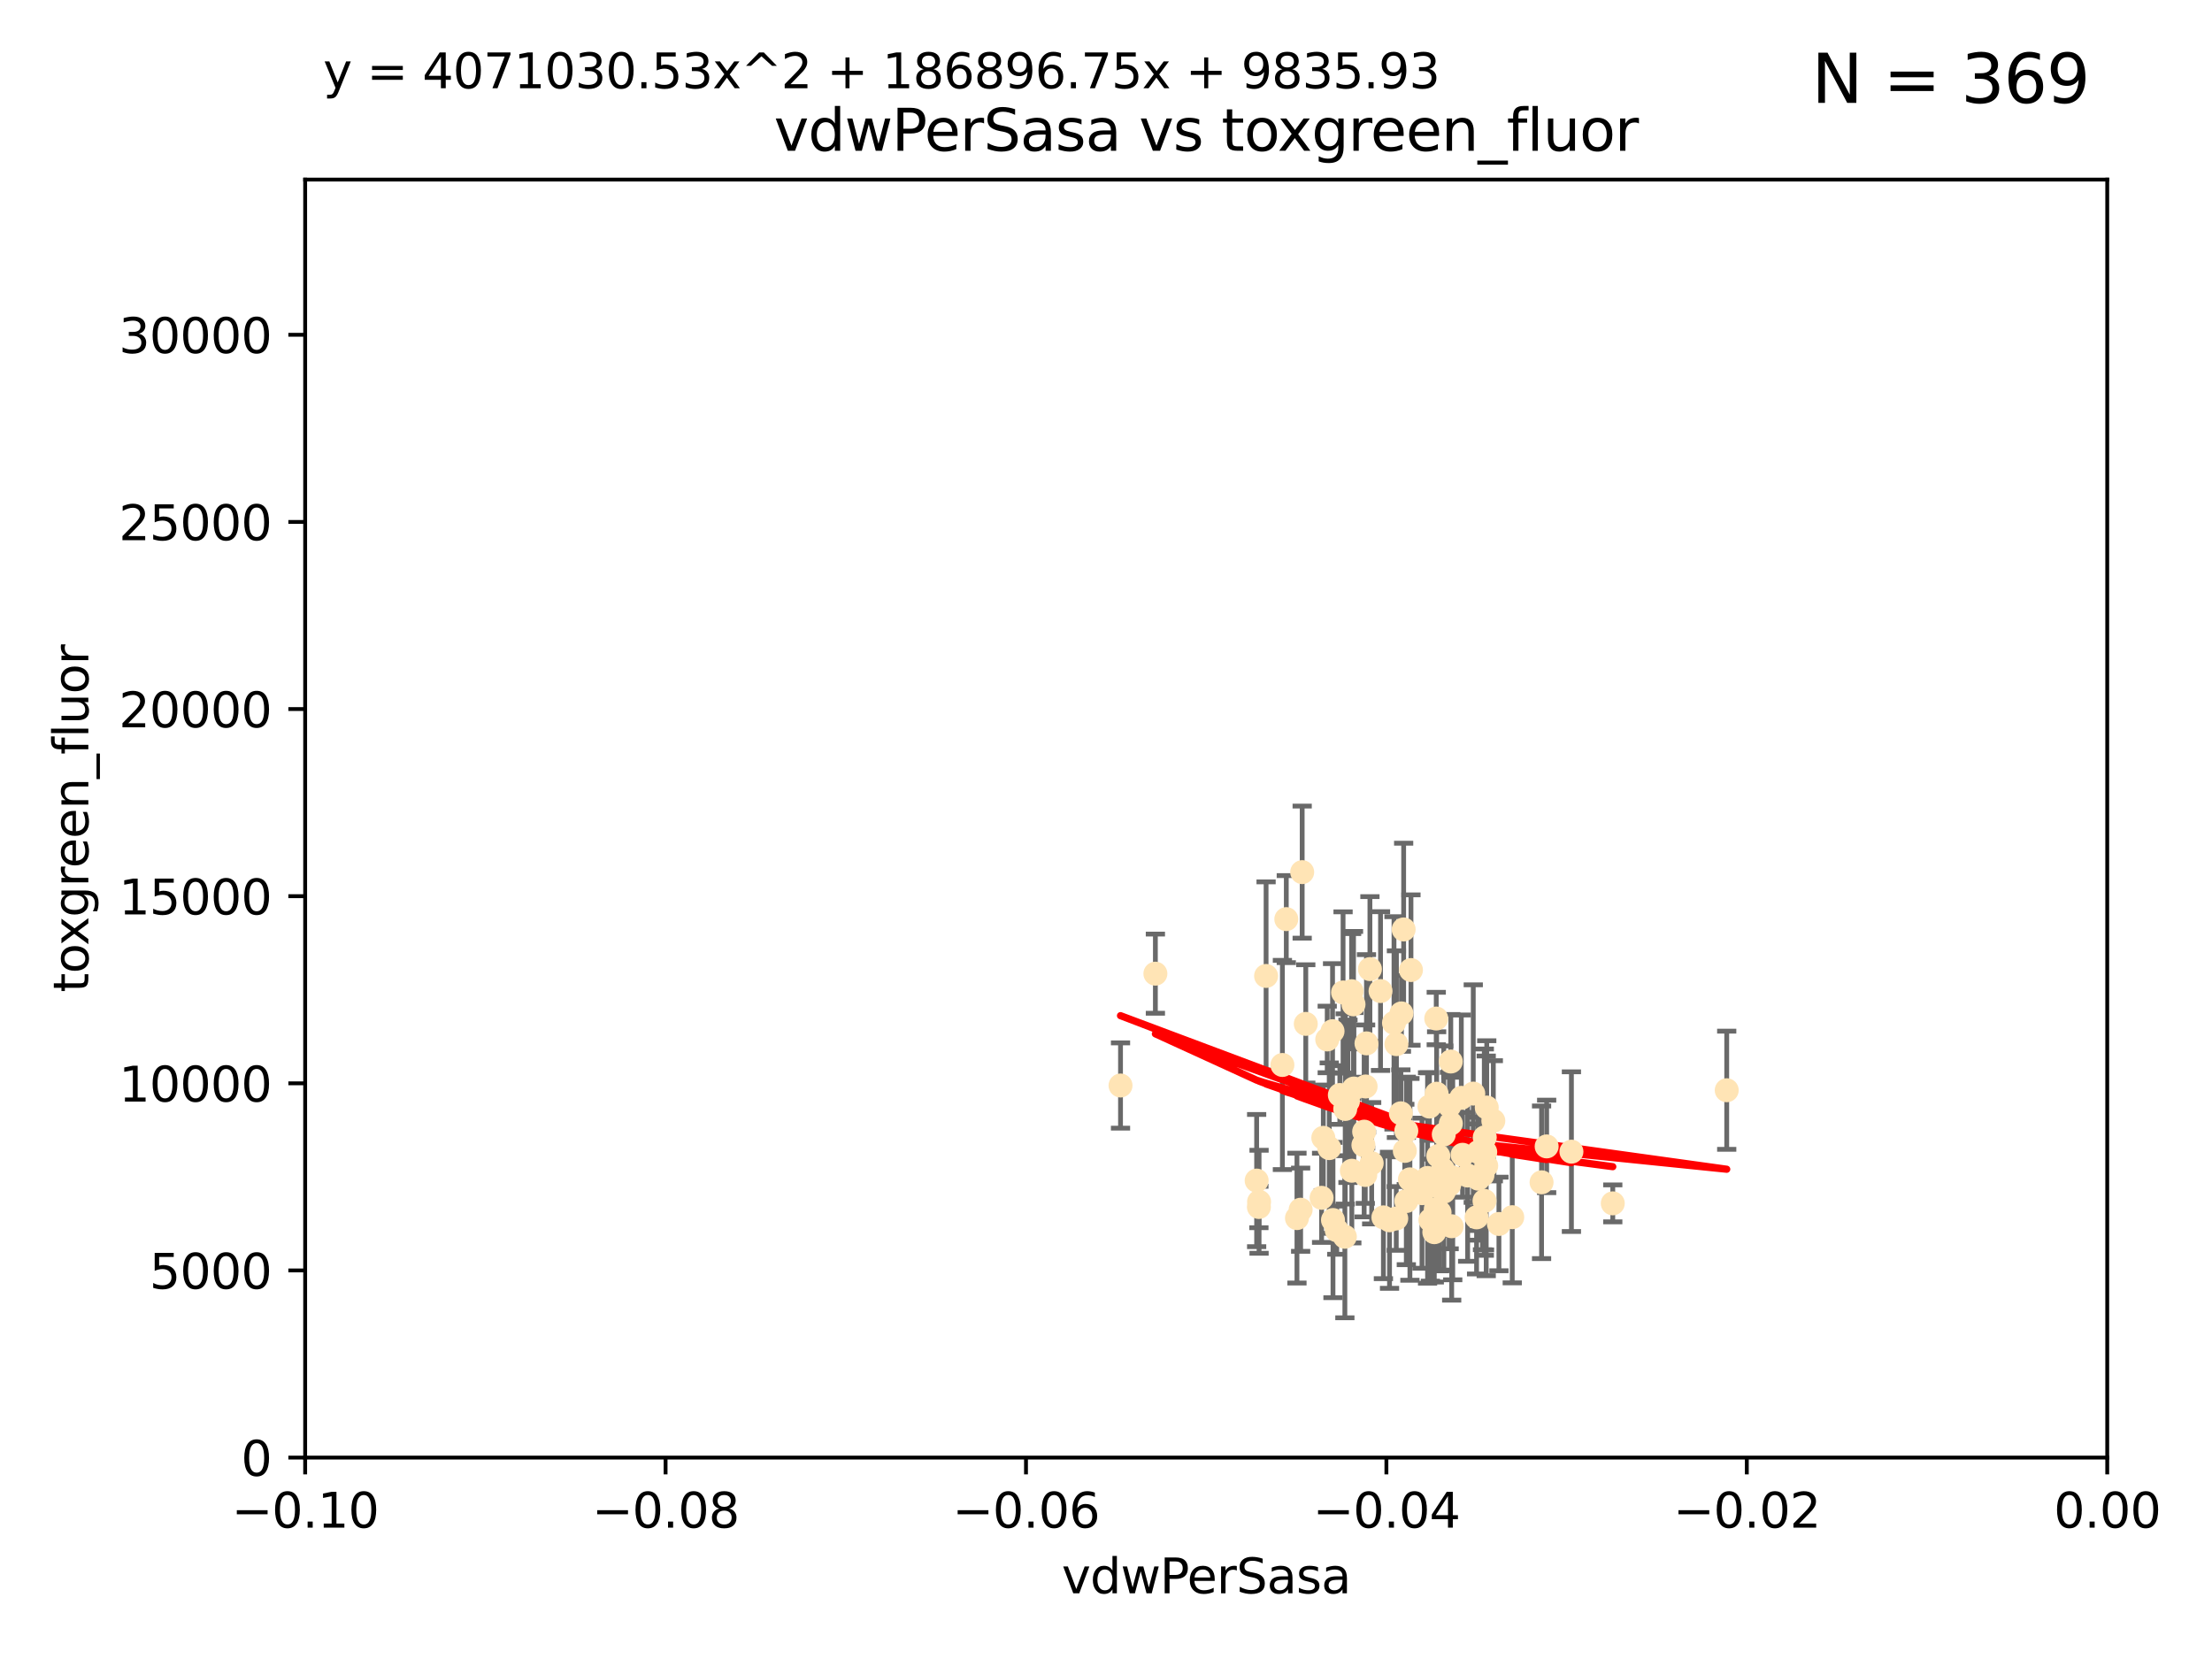 <?xml version="1.0" encoding="utf-8" standalone="no"?>
<!DOCTYPE svg PUBLIC "-//W3C//DTD SVG 1.1//EN"
  "http://www.w3.org/Graphics/SVG/1.1/DTD/svg11.dtd">
<svg xmlns:xlink="http://www.w3.org/1999/xlink" width="460.8pt" height="345.6pt" viewBox="0 0 460.8 345.6" xmlns="http://www.w3.org/2000/svg" version="1.1">
 <defs>
  <style type="text/css">*{stroke-linejoin: round; stroke-linecap: butt}</style>
 </defs>
 <g id="figure_1">
  <g id="patch_1">
   <path d="M 0 345.6 
L 460.8 345.6 
L 460.8 0 
L 0 0 
z
" style="fill: #ffffff"/>
  </g>
  <g id="axes_1">
   <g id="patch_2">
    <path d="M 63.571 303.64 
L 438.975 303.64 
L 438.975 37.411 
L 63.571 37.411 
z
" style="fill: #ffffff"/>
   </g>
   <g id="PathCollection_1">
    <defs>
     <path id="mc2b20500f3" d="M 0 1.118 
C 0.297 1.118 0.581 1 0.791 0.791 
C 1 0.581 1.118 0.297 1.118 0 
C 1.118 -0.297 1 -0.581 0.791 -0.791 
C 0.581 -1 0.297 -1.118 0 -1.118 
C -0.297 -1.118 -0.581 -1 -0.791 -0.791 
C -1 -0.581 -1.118 -0.297 -1.118 0 
C -1.118 0.297 -1 0.581 -0.791 0.791 
C -0.581 1 -0.297 1.118 0 1.118 
z
" style="stroke: #ffe4b5"/>
    </defs>
    <g clip-path="url(#p98312273e7)">
     <use xlink:href="#mc2b20500f3" x="282.036" y="226.76" style="fill: #ffe4b5; stroke: #ffe4b5"/>
     <use xlink:href="#mc2b20500f3" x="270.947" y="252.005" style="fill: #ffe4b5; stroke: #ffe4b5"/>
     <use xlink:href="#mc2b20500f3" x="276.486" y="216.536" style="fill: #ffe4b5; stroke: #ffe4b5"/>
     <use xlink:href="#mc2b20500f3" x="279.113" y="228.111" style="fill: #ffe4b5; stroke: #ffe4b5"/>
     <use xlink:href="#mc2b20500f3" x="284.412" y="244.769" style="fill: #ffe4b5; stroke: #ffe4b5"/>
     <use xlink:href="#mc2b20500f3" x="302.231" y="234.05" style="fill: #ffe4b5; stroke: #ffe4b5"/>
     <use xlink:href="#mc2b20500f3" x="277.595" y="214.817" style="fill: #ffe4b5; stroke: #ffe4b5"/>
     <use xlink:href="#mc2b20500f3" x="289.464" y="254.205" style="fill: #ffe4b5; stroke: #ffe4b5"/>
     <use xlink:href="#mc2b20500f3" x="280.234" y="231.017" style="fill: #ffe4b5; stroke: #ffe4b5"/>
     <use xlink:href="#mc2b20500f3" x="271.268" y="181.678" style="fill: #ffe4b5; stroke: #ffe4b5"/>
     <use xlink:href="#mc2b20500f3" x="275.67" y="237.027" style="fill: #ffe4b5; stroke: #ffe4b5"/>
     <use xlink:href="#mc2b20500f3" x="285.38" y="201.88" style="fill: #ffe4b5; stroke: #ffe4b5"/>
     <use xlink:href="#mc2b20500f3" x="280.806" y="229.412" style="fill: #ffe4b5; stroke: #ffe4b5"/>
     <use xlink:href="#mc2b20500f3" x="299.197" y="212.178" style="fill: #ffe4b5; stroke: #ffe4b5"/>
     <use xlink:href="#mc2b20500f3" x="277.685" y="254.155" style="fill: #ffe4b5; stroke: #ffe4b5"/>
     <use xlink:href="#mc2b20500f3" x="307.963" y="239.982" style="fill: #ffe4b5; stroke: #ffe4b5"/>
     <use xlink:href="#mc2b20500f3" x="292.648" y="239.753" style="fill: #ffe4b5; stroke: #ffe4b5"/>
     <use xlink:href="#mc2b20500f3" x="262.287" y="250.352" style="fill: #ffe4b5; stroke: #ffe4b5"/>
     <use xlink:href="#mc2b20500f3" x="280.161" y="257.637" style="fill: #ffe4b5; stroke: #ffe4b5"/>
     <use xlink:href="#mc2b20500f3" x="307.598" y="253.6" style="fill: #ffe4b5; stroke: #ffe4b5"/>
     <use xlink:href="#mc2b20500f3" x="292.96" y="235.57" style="fill: #ffe4b5; stroke: #ffe4b5"/>
     <use xlink:href="#mc2b20500f3" x="302.412" y="255.451" style="fill: #ffe4b5; stroke: #ffe4b5"/>
     <use xlink:href="#mc2b20500f3" x="275.312" y="249.525" style="fill: #ffe4b5; stroke: #ffe4b5"/>
     <use xlink:href="#mc2b20500f3" x="297.982" y="254.168" style="fill: #ffe4b5; stroke: #ffe4b5"/>
     <use xlink:href="#mc2b20500f3" x="261.782" y="245.935" style="fill: #ffe4b5; stroke: #ffe4b5"/>
     <use xlink:href="#mc2b20500f3" x="240.689" y="202.832" style="fill: #ffe4b5; stroke: #ffe4b5"/>
     <use xlink:href="#mc2b20500f3" x="304.418" y="228.7" style="fill: #ffe4b5; stroke: #ffe4b5"/>
     <use xlink:href="#mc2b20500f3" x="284.482" y="226.335" style="fill: #ffe4b5; stroke: #ffe4b5"/>
     <use xlink:href="#mc2b20500f3" x="296.227" y="248.563" style="fill: #ffe4b5; stroke: #ffe4b5"/>
     <use xlink:href="#mc2b20500f3" x="302.633" y="245.292" style="fill: #ffe4b5; stroke: #ffe4b5"/>
     <use xlink:href="#mc2b20500f3" x="293.711" y="245.681" style="fill: #ffe4b5; stroke: #ffe4b5"/>
     <use xlink:href="#mc2b20500f3" x="291.827" y="231.922" style="fill: #ffe4b5; stroke: #ffe4b5"/>
     <use xlink:href="#mc2b20500f3" x="263.75" y="203.309" style="fill: #ffe4b5; stroke: #ffe4b5"/>
     <use xlink:href="#mc2b20500f3" x="288.189" y="253.603" style="fill: #ffe4b5; stroke: #ffe4b5"/>
     <use xlink:href="#mc2b20500f3" x="309.251" y="250.173" style="fill: #ffe4b5; stroke: #ffe4b5"/>
     <use xlink:href="#mc2b20500f3" x="300.787" y="248.241" style="fill: #ffe4b5; stroke: #ffe4b5"/>
     <use xlink:href="#mc2b20500f3" x="299.887" y="252.564" style="fill: #ffe4b5; stroke: #ffe4b5"/>
     <use xlink:href="#mc2b20500f3" x="297.387" y="245.382" style="fill: #ffe4b5; stroke: #ffe4b5"/>
     <use xlink:href="#mc2b20500f3" x="299.63" y="240.809" style="fill: #ffe4b5; stroke: #ffe4b5"/>
     <use xlink:href="#mc2b20500f3" x="281.61" y="243.885" style="fill: #ffe4b5; stroke: #ffe4b5"/>
     <use xlink:href="#mc2b20500f3" x="278.469" y="256.268" style="fill: #ffe4b5; stroke: #ffe4b5"/>
     <use xlink:href="#mc2b20500f3" x="284.023" y="238.542" style="fill: #ffe4b5; stroke: #ffe4b5"/>
     <use xlink:href="#mc2b20500f3" x="290.902" y="217.517" style="fill: #ffe4b5; stroke: #ffe4b5"/>
     <use xlink:href="#mc2b20500f3" x="304.678" y="240.56" style="fill: #ffe4b5; stroke: #ffe4b5"/>
     <use xlink:href="#mc2b20500f3" x="292.961" y="250.198" style="fill: #ffe4b5; stroke: #ffe4b5"/>
     <use xlink:href="#mc2b20500f3" x="309.206" y="240.015" style="fill: #ffe4b5; stroke: #ffe4b5"/>
     <use xlink:href="#mc2b20500f3" x="285.744" y="242.322" style="fill: #ffe4b5; stroke: #ffe4b5"/>
     <use xlink:href="#mc2b20500f3" x="301.951" y="230.33" style="fill: #ffe4b5; stroke: #ffe4b5"/>
     <use xlink:href="#mc2b20500f3" x="305.738" y="244.88" style="fill: #ffe4b5; stroke: #ffe4b5"/>
     <use xlink:href="#mc2b20500f3" x="233.425" y="226.132" style="fill: #ffe4b5; stroke: #ffe4b5"/>
     <use xlink:href="#mc2b20500f3" x="302.224" y="221.132" style="fill: #ffe4b5; stroke: #ffe4b5"/>
     <use xlink:href="#mc2b20500f3" x="297.776" y="230.52" style="fill: #ffe4b5; stroke: #ffe4b5"/>
     <use xlink:href="#mc2b20500f3" x="290.396" y="213.083" style="fill: #ffe4b5; stroke: #ffe4b5"/>
     <use xlink:href="#mc2b20500f3" x="308.83" y="244.786" style="fill: #ffe4b5; stroke: #ffe4b5"/>
     <use xlink:href="#mc2b20500f3" x="307.968" y="245.545" style="fill: #ffe4b5; stroke: #ffe4b5"/>
     <use xlink:href="#mc2b20500f3" x="298.793" y="256.689" style="fill: #ffe4b5; stroke: #ffe4b5"/>
     <use xlink:href="#mc2b20500f3" x="291.943" y="211.111" style="fill: #ffe4b5; stroke: #ffe4b5"/>
     <use xlink:href="#mc2b20500f3" x="309.302" y="236.934" style="fill: #ffe4b5; stroke: #ffe4b5"/>
     <use xlink:href="#mc2b20500f3" x="306.909" y="227.815" style="fill: #ffe4b5; stroke: #ffe4b5"/>
     <use xlink:href="#mc2b20500f3" x="290.866" y="253.828" style="fill: #ffe4b5; stroke: #ffe4b5"/>
     <use xlink:href="#mc2b20500f3" x="299.276" y="227.838" style="fill: #ffe4b5; stroke: #ffe4b5"/>
     <use xlink:href="#mc2b20500f3" x="267.148" y="221.853" style="fill: #ffe4b5; stroke: #ffe4b5"/>
     <use xlink:href="#mc2b20500f3" x="287.589" y="206.457" style="fill: #ffe4b5; stroke: #ffe4b5"/>
     <use xlink:href="#mc2b20500f3" x="292.406" y="193.623" style="fill: #ffe4b5; stroke: #ffe4b5"/>
     <use xlink:href="#mc2b20500f3" x="301.883" y="246.826" style="fill: #ffe4b5; stroke: #ffe4b5"/>
     <use xlink:href="#mc2b20500f3" x="267.959" y="191.469" style="fill: #ffe4b5; stroke: #ffe4b5"/>
     <use xlink:href="#mc2b20500f3" x="308.006" y="245.234" style="fill: #ffe4b5; stroke: #ffe4b5"/>
     <use xlink:href="#mc2b20500f3" x="281.963" y="209.222" style="fill: #ffe4b5; stroke: #ffe4b5"/>
     <use xlink:href="#mc2b20500f3" x="284.179" y="235.746" style="fill: #ffe4b5; stroke: #ffe4b5"/>
     <use xlink:href="#mc2b20500f3" x="359.707" y="227.117" style="fill: #ffe4b5; stroke: #ffe4b5"/>
     <use xlink:href="#mc2b20500f3" x="300.61" y="243.672" style="fill: #ffe4b5; stroke: #ffe4b5"/>
     <use xlink:href="#mc2b20500f3" x="321.136" y="246.295" style="fill: #ffe4b5; stroke: #ffe4b5"/>
     <use xlink:href="#mc2b20500f3" x="309.717" y="230.72" style="fill: #ffe4b5; stroke: #ffe4b5"/>
     <use xlink:href="#mc2b20500f3" x="327.356" y="239.911" style="fill: #ffe4b5; stroke: #ffe4b5"/>
     <use xlink:href="#mc2b20500f3" x="284.665" y="217.353" style="fill: #ffe4b5; stroke: #ffe4b5"/>
     <use xlink:href="#mc2b20500f3" x="270.18" y="253.753" style="fill: #ffe4b5; stroke: #ffe4b5"/>
     <use xlink:href="#mc2b20500f3" x="272.018" y="213.294" style="fill: #ffe4b5; stroke: #ffe4b5"/>
     <use xlink:href="#mc2b20500f3" x="312.252" y="254.975" style="fill: #ffe4b5; stroke: #ffe4b5"/>
     <use xlink:href="#mc2b20500f3" x="299.099" y="251.971" style="fill: #ffe4b5; stroke: #ffe4b5"/>
     <use xlink:href="#mc2b20500f3" x="293.929" y="202.077" style="fill: #ffe4b5; stroke: #ffe4b5"/>
     <use xlink:href="#mc2b20500f3" x="322.196" y="238.818" style="fill: #ffe4b5; stroke: #ffe4b5"/>
     <use xlink:href="#mc2b20500f3" x="315.03" y="253.562" style="fill: #ffe4b5; stroke: #ffe4b5"/>
     <use xlink:href="#mc2b20500f3" x="262.253" y="251.441" style="fill: #ffe4b5; stroke: #ffe4b5"/>
     <use xlink:href="#mc2b20500f3" x="281.564" y="206.49" style="fill: #ffe4b5; stroke: #ffe4b5"/>
     <use xlink:href="#mc2b20500f3" x="311.087" y="233.485" style="fill: #ffe4b5; stroke: #ffe4b5"/>
     <use xlink:href="#mc2b20500f3" x="335.971" y="250.681" style="fill: #ffe4b5; stroke: #ffe4b5"/>
     <use xlink:href="#mc2b20500f3" x="309.402" y="239.983" style="fill: #ffe4b5; stroke: #ffe4b5"/>
     <use xlink:href="#mc2b20500f3" x="279.786" y="206.748" style="fill: #ffe4b5; stroke: #ffe4b5"/>
     <use xlink:href="#mc2b20500f3" x="309.606" y="242.868" style="fill: #ffe4b5; stroke: #ffe4b5"/>
     <use xlink:href="#mc2b20500f3" x="300.761" y="236.321" style="fill: #ffe4b5; stroke: #ffe4b5"/>
     <use xlink:href="#mc2b20500f3" x="276.908" y="239.171" style="fill: #ffe4b5; stroke: #ffe4b5"/>
    </g>
   </g>
   <g id="matplotlib.axis_1">
    <g id="xtick_1">
     <g id="line2d_1">
      <defs>
       <path id="m557a39f3a6" d="M 0 0 
L 0 3.5 
" style="stroke: #000000; stroke-width: 0.8"/>
      </defs>
      <g>
       <use xlink:href="#m557a39f3a6" x="63.571" y="303.64" style="stroke: #000000; stroke-width: 0.8"/>
      </g>
     </g>
     <g id="text_1">
      <!-- −0.10 -->
      <g transform="translate(48.249 318.238)scale(0.1 -0.1)">
       <defs>
        <path id="DejaVuSans-2212" d="M 678 2272 
L 4684 2272 
L 4684 1741 
L 678 1741 
L 678 2272 
z
" transform="scale(0.016)"/>
        <path id="DejaVuSans-30" d="M 2034 4250 
Q 1547 4250 1301 3770 
Q 1056 3291 1056 2328 
Q 1056 1369 1301 889 
Q 1547 409 2034 409 
Q 2525 409 2770 889 
Q 3016 1369 3016 2328 
Q 3016 3291 2770 3770 
Q 2525 4250 2034 4250 
z
M 2034 4750 
Q 2819 4750 3233 4129 
Q 3647 3509 3647 2328 
Q 3647 1150 3233 529 
Q 2819 -91 2034 -91 
Q 1250 -91 836 529 
Q 422 1150 422 2328 
Q 422 3509 836 4129 
Q 1250 4750 2034 4750 
z
" transform="scale(0.016)"/>
        <path id="DejaVuSans-2e" d="M 684 794 
L 1344 794 
L 1344 0 
L 684 0 
L 684 794 
z
" transform="scale(0.016)"/>
        <path id="DejaVuSans-31" d="M 794 531 
L 1825 531 
L 1825 4091 
L 703 3866 
L 703 4441 
L 1819 4666 
L 2450 4666 
L 2450 531 
L 3481 531 
L 3481 0 
L 794 0 
L 794 531 
z
" transform="scale(0.016)"/>
       </defs>
       <use xlink:href="#DejaVuSans-2212"/>
       <use xlink:href="#DejaVuSans-30" x="83.789"/>
       <use xlink:href="#DejaVuSans-2e" x="147.412"/>
       <use xlink:href="#DejaVuSans-31" x="179.199"/>
       <use xlink:href="#DejaVuSans-30" x="242.822"/>
      </g>
     </g>
    </g>
    <g id="xtick_2">
     <g id="line2d_2">
      <g>
       <use xlink:href="#m557a39f3a6" x="138.652" y="303.64" style="stroke: #000000; stroke-width: 0.8"/>
      </g>
     </g>
     <g id="text_2">
      <!-- −0.08 -->
      <g transform="translate(123.329 318.238)scale(0.1 -0.1)">
       <defs>
        <path id="DejaVuSans-38" d="M 2034 2216 
Q 1584 2216 1326 1975 
Q 1069 1734 1069 1313 
Q 1069 891 1326 650 
Q 1584 409 2034 409 
Q 2484 409 2743 651 
Q 3003 894 3003 1313 
Q 3003 1734 2745 1975 
Q 2488 2216 2034 2216 
z
M 1403 2484 
Q 997 2584 770 2862 
Q 544 3141 544 3541 
Q 544 4100 942 4425 
Q 1341 4750 2034 4750 
Q 2731 4750 3128 4425 
Q 3525 4100 3525 3541 
Q 3525 3141 3298 2862 
Q 3072 2584 2669 2484 
Q 3125 2378 3379 2068 
Q 3634 1759 3634 1313 
Q 3634 634 3220 271 
Q 2806 -91 2034 -91 
Q 1263 -91 848 271 
Q 434 634 434 1313 
Q 434 1759 690 2068 
Q 947 2378 1403 2484 
z
M 1172 3481 
Q 1172 3119 1398 2916 
Q 1625 2713 2034 2713 
Q 2441 2713 2670 2916 
Q 2900 3119 2900 3481 
Q 2900 3844 2670 4047 
Q 2441 4250 2034 4250 
Q 1625 4250 1398 4047 
Q 1172 3844 1172 3481 
z
" transform="scale(0.016)"/>
       </defs>
       <use xlink:href="#DejaVuSans-2212"/>
       <use xlink:href="#DejaVuSans-30" x="83.789"/>
       <use xlink:href="#DejaVuSans-2e" x="147.412"/>
       <use xlink:href="#DejaVuSans-30" x="179.199"/>
       <use xlink:href="#DejaVuSans-38" x="242.822"/>
      </g>
     </g>
    </g>
    <g id="xtick_3">
     <g id="line2d_3">
      <g>
       <use xlink:href="#m557a39f3a6" x="213.733" y="303.64" style="stroke: #000000; stroke-width: 0.8"/>
      </g>
     </g>
     <g id="text_3">
      <!-- −0.06 -->
      <g transform="translate(198.41 318.238)scale(0.1 -0.1)">
       <defs>
        <path id="DejaVuSans-36" d="M 2113 2584 
Q 1688 2584 1439 2293 
Q 1191 2003 1191 1497 
Q 1191 994 1439 701 
Q 1688 409 2113 409 
Q 2538 409 2786 701 
Q 3034 994 3034 1497 
Q 3034 2003 2786 2293 
Q 2538 2584 2113 2584 
z
M 3366 4563 
L 3366 3988 
Q 3128 4100 2886 4159 
Q 2644 4219 2406 4219 
Q 1781 4219 1451 3797 
Q 1122 3375 1075 2522 
Q 1259 2794 1537 2939 
Q 1816 3084 2150 3084 
Q 2853 3084 3261 2657 
Q 3669 2231 3669 1497 
Q 3669 778 3244 343 
Q 2819 -91 2113 -91 
Q 1303 -91 875 529 
Q 447 1150 447 2328 
Q 447 3434 972 4092 
Q 1497 4750 2381 4750 
Q 2619 4750 2861 4703 
Q 3103 4656 3366 4563 
z
" transform="scale(0.016)"/>
       </defs>
       <use xlink:href="#DejaVuSans-2212"/>
       <use xlink:href="#DejaVuSans-30" x="83.789"/>
       <use xlink:href="#DejaVuSans-2e" x="147.412"/>
       <use xlink:href="#DejaVuSans-30" x="179.199"/>
       <use xlink:href="#DejaVuSans-36" x="242.822"/>
      </g>
     </g>
    </g>
    <g id="xtick_4">
     <g id="line2d_4">
      <g>
       <use xlink:href="#m557a39f3a6" x="288.813" y="303.64" style="stroke: #000000; stroke-width: 0.8"/>
      </g>
     </g>
     <g id="text_4">
      <!-- −0.04 -->
      <g transform="translate(273.491 318.238)scale(0.1 -0.1)">
       <defs>
        <path id="DejaVuSans-34" d="M 2419 4116 
L 825 1625 
L 2419 1625 
L 2419 4116 
z
M 2253 4666 
L 3047 4666 
L 3047 1625 
L 3713 1625 
L 3713 1100 
L 3047 1100 
L 3047 0 
L 2419 0 
L 2419 1100 
L 313 1100 
L 313 1709 
L 2253 4666 
z
" transform="scale(0.016)"/>
       </defs>
       <use xlink:href="#DejaVuSans-2212"/>
       <use xlink:href="#DejaVuSans-30" x="83.789"/>
       <use xlink:href="#DejaVuSans-2e" x="147.412"/>
       <use xlink:href="#DejaVuSans-30" x="179.199"/>
       <use xlink:href="#DejaVuSans-34" x="242.822"/>
      </g>
     </g>
    </g>
    <g id="xtick_5">
     <g id="line2d_5">
      <g>
       <use xlink:href="#m557a39f3a6" x="363.894" y="303.64" style="stroke: #000000; stroke-width: 0.8"/>
      </g>
     </g>
     <g id="text_5">
      <!-- −0.02 -->
      <g transform="translate(348.572 318.238)scale(0.1 -0.1)">
       <defs>
        <path id="DejaVuSans-32" d="M 1228 531 
L 3431 531 
L 3431 0 
L 469 0 
L 469 531 
Q 828 903 1448 1529 
Q 2069 2156 2228 2338 
Q 2531 2678 2651 2914 
Q 2772 3150 2772 3378 
Q 2772 3750 2511 3984 
Q 2250 4219 1831 4219 
Q 1534 4219 1204 4116 
Q 875 4013 500 3803 
L 500 4441 
Q 881 4594 1212 4672 
Q 1544 4750 1819 4750 
Q 2544 4750 2975 4387 
Q 3406 4025 3406 3419 
Q 3406 3131 3298 2873 
Q 3191 2616 2906 2266 
Q 2828 2175 2409 1742 
Q 1991 1309 1228 531 
z
" transform="scale(0.016)"/>
       </defs>
       <use xlink:href="#DejaVuSans-2212"/>
       <use xlink:href="#DejaVuSans-30" x="83.789"/>
       <use xlink:href="#DejaVuSans-2e" x="147.412"/>
       <use xlink:href="#DejaVuSans-30" x="179.199"/>
       <use xlink:href="#DejaVuSans-32" x="242.822"/>
      </g>
     </g>
    </g>
    <g id="xtick_6">
     <g id="line2d_6">
      <g>
       <use xlink:href="#m557a39f3a6" x="438.975" y="303.64" style="stroke: #000000; stroke-width: 0.8"/>
      </g>
     </g>
     <g id="text_6">
      <!-- 0.00 -->
      <g transform="translate(427.842 318.238)scale(0.1 -0.1)">
       <use xlink:href="#DejaVuSans-30"/>
       <use xlink:href="#DejaVuSans-2e" x="63.623"/>
       <use xlink:href="#DejaVuSans-30" x="95.41"/>
       <use xlink:href="#DejaVuSans-30" x="159.033"/>
      </g>
     </g>
    </g>
    <g id="text_7">
     <!-- vdwPerSasa -->
     <g transform="translate(221.178 331.917)scale(0.1 -0.1)">
      <defs>
       <path id="DejaVuSans-76" d="M 191 3500 
L 800 3500 
L 1894 563 
L 2988 3500 
L 3597 3500 
L 2284 0 
L 1503 0 
L 191 3500 
z
" transform="scale(0.016)"/>
       <path id="DejaVuSans-64" d="M 2906 2969 
L 2906 4863 
L 3481 4863 
L 3481 0 
L 2906 0 
L 2906 525 
Q 2725 213 2448 61 
Q 2172 -91 1784 -91 
Q 1150 -91 751 415 
Q 353 922 353 1747 
Q 353 2572 751 3078 
Q 1150 3584 1784 3584 
Q 2172 3584 2448 3432 
Q 2725 3281 2906 2969 
z
M 947 1747 
Q 947 1113 1208 752 
Q 1469 391 1925 391 
Q 2381 391 2643 752 
Q 2906 1113 2906 1747 
Q 2906 2381 2643 2742 
Q 2381 3103 1925 3103 
Q 1469 3103 1208 2742 
Q 947 2381 947 1747 
z
" transform="scale(0.016)"/>
       <path id="DejaVuSans-77" d="M 269 3500 
L 844 3500 
L 1563 769 
L 2278 3500 
L 2956 3500 
L 3675 769 
L 4391 3500 
L 4966 3500 
L 4050 0 
L 3372 0 
L 2619 2869 
L 1863 0 
L 1184 0 
L 269 3500 
z
" transform="scale(0.016)"/>
       <path id="DejaVuSans-50" d="M 1259 4147 
L 1259 2394 
L 2053 2394 
Q 2494 2394 2734 2622 
Q 2975 2850 2975 3272 
Q 2975 3691 2734 3919 
Q 2494 4147 2053 4147 
L 1259 4147 
z
M 628 4666 
L 2053 4666 
Q 2838 4666 3239 4311 
Q 3641 3956 3641 3272 
Q 3641 2581 3239 2228 
Q 2838 1875 2053 1875 
L 1259 1875 
L 1259 0 
L 628 0 
L 628 4666 
z
" transform="scale(0.016)"/>
       <path id="DejaVuSans-65" d="M 3597 1894 
L 3597 1613 
L 953 1613 
Q 991 1019 1311 708 
Q 1631 397 2203 397 
Q 2534 397 2845 478 
Q 3156 559 3463 722 
L 3463 178 
Q 3153 47 2828 -22 
Q 2503 -91 2169 -91 
Q 1331 -91 842 396 
Q 353 884 353 1716 
Q 353 2575 817 3079 
Q 1281 3584 2069 3584 
Q 2775 3584 3186 3129 
Q 3597 2675 3597 1894 
z
M 3022 2063 
Q 3016 2534 2758 2815 
Q 2500 3097 2075 3097 
Q 1594 3097 1305 2825 
Q 1016 2553 972 2059 
L 3022 2063 
z
" transform="scale(0.016)"/>
       <path id="DejaVuSans-72" d="M 2631 2963 
Q 2534 3019 2420 3045 
Q 2306 3072 2169 3072 
Q 1681 3072 1420 2755 
Q 1159 2438 1159 1844 
L 1159 0 
L 581 0 
L 581 3500 
L 1159 3500 
L 1159 2956 
Q 1341 3275 1631 3429 
Q 1922 3584 2338 3584 
Q 2397 3584 2469 3576 
Q 2541 3569 2628 3553 
L 2631 2963 
z
" transform="scale(0.016)"/>
       <path id="DejaVuSans-53" d="M 3425 4513 
L 3425 3897 
Q 3066 4069 2747 4153 
Q 2428 4238 2131 4238 
Q 1616 4238 1336 4038 
Q 1056 3838 1056 3469 
Q 1056 3159 1242 3001 
Q 1428 2844 1947 2747 
L 2328 2669 
Q 3034 2534 3370 2195 
Q 3706 1856 3706 1288 
Q 3706 609 3251 259 
Q 2797 -91 1919 -91 
Q 1588 -91 1214 -16 
Q 841 59 441 206 
L 441 856 
Q 825 641 1194 531 
Q 1563 422 1919 422 
Q 2459 422 2753 634 
Q 3047 847 3047 1241 
Q 3047 1584 2836 1778 
Q 2625 1972 2144 2069 
L 1759 2144 
Q 1053 2284 737 2584 
Q 422 2884 422 3419 
Q 422 4038 858 4394 
Q 1294 4750 2059 4750 
Q 2388 4750 2728 4690 
Q 3069 4631 3425 4513 
z
" transform="scale(0.016)"/>
       <path id="DejaVuSans-61" d="M 2194 1759 
Q 1497 1759 1228 1600 
Q 959 1441 959 1056 
Q 959 750 1161 570 
Q 1363 391 1709 391 
Q 2188 391 2477 730 
Q 2766 1069 2766 1631 
L 2766 1759 
L 2194 1759 
z
M 3341 1997 
L 3341 0 
L 2766 0 
L 2766 531 
Q 2569 213 2275 61 
Q 1981 -91 1556 -91 
Q 1019 -91 701 211 
Q 384 513 384 1019 
Q 384 1609 779 1909 
Q 1175 2209 1959 2209 
L 2766 2209 
L 2766 2266 
Q 2766 2663 2505 2880 
Q 2244 3097 1772 3097 
Q 1472 3097 1187 3025 
Q 903 2953 641 2809 
L 641 3341 
Q 956 3463 1253 3523 
Q 1550 3584 1831 3584 
Q 2591 3584 2966 3190 
Q 3341 2797 3341 1997 
z
" transform="scale(0.016)"/>
       <path id="DejaVuSans-73" d="M 2834 3397 
L 2834 2853 
Q 2591 2978 2328 3040 
Q 2066 3103 1784 3103 
Q 1356 3103 1142 2972 
Q 928 2841 928 2578 
Q 928 2378 1081 2264 
Q 1234 2150 1697 2047 
L 1894 2003 
Q 2506 1872 2764 1633 
Q 3022 1394 3022 966 
Q 3022 478 2636 193 
Q 2250 -91 1575 -91 
Q 1294 -91 989 -36 
Q 684 19 347 128 
L 347 722 
Q 666 556 975 473 
Q 1284 391 1588 391 
Q 1994 391 2212 530 
Q 2431 669 2431 922 
Q 2431 1156 2273 1281 
Q 2116 1406 1581 1522 
L 1381 1569 
Q 847 1681 609 1914 
Q 372 2147 372 2553 
Q 372 3047 722 3315 
Q 1072 3584 1716 3584 
Q 2034 3584 2315 3537 
Q 2597 3491 2834 3397 
z
" transform="scale(0.016)"/>
      </defs>
      <use xlink:href="#DejaVuSans-76"/>
      <use xlink:href="#DejaVuSans-64" x="59.18"/>
      <use xlink:href="#DejaVuSans-77" x="122.656"/>
      <use xlink:href="#DejaVuSans-50" x="204.443"/>
      <use xlink:href="#DejaVuSans-65" x="261.121"/>
      <use xlink:href="#DejaVuSans-72" x="322.645"/>
      <use xlink:href="#DejaVuSans-53" x="363.758"/>
      <use xlink:href="#DejaVuSans-61" x="427.234"/>
      <use xlink:href="#DejaVuSans-73" x="488.514"/>
      <use xlink:href="#DejaVuSans-61" x="540.613"/>
     </g>
    </g>
   </g>
   <g id="matplotlib.axis_2">
    <g id="ytick_1">
     <g id="line2d_7">
      <defs>
       <path id="md2ca458be5" d="M 0 0 
L -3.5 0 
" style="stroke: #000000; stroke-width: 0.8"/>
      </defs>
      <g>
       <use xlink:href="#md2ca458be5" x="63.571" y="303.64" style="stroke: #000000; stroke-width: 0.8"/>
      </g>
     </g>
     <g id="text_8">
      <!-- 0 -->
      <g transform="translate(50.209 307.439)scale(0.1 -0.1)">
       <use xlink:href="#DejaVuSans-30"/>
      </g>
     </g>
    </g>
    <g id="ytick_2">
     <g id="line2d_8">
      <g>
       <use xlink:href="#md2ca458be5" x="63.571" y="264.657" style="stroke: #000000; stroke-width: 0.8"/>
      </g>
     </g>
     <g id="text_9">
      <!-- 5000 -->
      <g transform="translate(31.121 268.457)scale(0.1 -0.1)">
       <defs>
        <path id="DejaVuSans-35" d="M 691 4666 
L 3169 4666 
L 3169 4134 
L 1269 4134 
L 1269 2991 
Q 1406 3038 1543 3061 
Q 1681 3084 1819 3084 
Q 2600 3084 3056 2656 
Q 3513 2228 3513 1497 
Q 3513 744 3044 326 
Q 2575 -91 1722 -91 
Q 1428 -91 1123 -41 
Q 819 9 494 109 
L 494 744 
Q 775 591 1075 516 
Q 1375 441 1709 441 
Q 2250 441 2565 725 
Q 2881 1009 2881 1497 
Q 2881 1984 2565 2268 
Q 2250 2553 1709 2553 
Q 1456 2553 1204 2497 
Q 953 2441 691 2322 
L 691 4666 
z
" transform="scale(0.016)"/>
       </defs>
       <use xlink:href="#DejaVuSans-35"/>
       <use xlink:href="#DejaVuSans-30" x="63.623"/>
       <use xlink:href="#DejaVuSans-30" x="127.246"/>
       <use xlink:href="#DejaVuSans-30" x="190.869"/>
      </g>
     </g>
    </g>
    <g id="ytick_3">
     <g id="line2d_9">
      <g>
       <use xlink:href="#md2ca458be5" x="63.571" y="225.675" style="stroke: #000000; stroke-width: 0.8"/>
      </g>
     </g>
     <g id="text_10">
      <!-- 10000 -->
      <g transform="translate(24.759 229.474)scale(0.1 -0.1)">
       <use xlink:href="#DejaVuSans-31"/>
       <use xlink:href="#DejaVuSans-30" x="63.623"/>
       <use xlink:href="#DejaVuSans-30" x="127.246"/>
       <use xlink:href="#DejaVuSans-30" x="190.869"/>
       <use xlink:href="#DejaVuSans-30" x="254.492"/>
      </g>
     </g>
    </g>
    <g id="ytick_4">
     <g id="line2d_10">
      <g>
       <use xlink:href="#md2ca458be5" x="63.571" y="186.692" style="stroke: #000000; stroke-width: 0.8"/>
      </g>
     </g>
     <g id="text_11">
      <!-- 15000 -->
      <g transform="translate(24.759 190.492)scale(0.1 -0.1)">
       <use xlink:href="#DejaVuSans-31"/>
       <use xlink:href="#DejaVuSans-35" x="63.623"/>
       <use xlink:href="#DejaVuSans-30" x="127.246"/>
       <use xlink:href="#DejaVuSans-30" x="190.869"/>
       <use xlink:href="#DejaVuSans-30" x="254.492"/>
      </g>
     </g>
    </g>
    <g id="ytick_5">
     <g id="line2d_11">
      <g>
       <use xlink:href="#md2ca458be5" x="63.571" y="147.71" style="stroke: #000000; stroke-width: 0.8"/>
      </g>
     </g>
     <g id="text_12">
      <!-- 20000 -->
      <g transform="translate(24.759 151.509)scale(0.1 -0.1)">
       <use xlink:href="#DejaVuSans-32"/>
       <use xlink:href="#DejaVuSans-30" x="63.623"/>
       <use xlink:href="#DejaVuSans-30" x="127.246"/>
       <use xlink:href="#DejaVuSans-30" x="190.869"/>
       <use xlink:href="#DejaVuSans-30" x="254.492"/>
      </g>
     </g>
    </g>
    <g id="ytick_6">
     <g id="line2d_12">
      <g>
       <use xlink:href="#md2ca458be5" x="63.571" y="108.727" style="stroke: #000000; stroke-width: 0.8"/>
      </g>
     </g>
     <g id="text_13">
      <!-- 25000 -->
      <g transform="translate(24.759 112.527)scale(0.1 -0.1)">
       <use xlink:href="#DejaVuSans-32"/>
       <use xlink:href="#DejaVuSans-35" x="63.623"/>
       <use xlink:href="#DejaVuSans-30" x="127.246"/>
       <use xlink:href="#DejaVuSans-30" x="190.869"/>
       <use xlink:href="#DejaVuSans-30" x="254.492"/>
      </g>
     </g>
    </g>
    <g id="ytick_7">
     <g id="line2d_13">
      <g>
       <use xlink:href="#md2ca458be5" x="63.571" y="69.745" style="stroke: #000000; stroke-width: 0.8"/>
      </g>
     </g>
     <g id="text_14">
      <!-- 30000 -->
      <g transform="translate(24.759 73.544)scale(0.1 -0.1)">
       <defs>
        <path id="DejaVuSans-33" d="M 2597 2516 
Q 3050 2419 3304 2112 
Q 3559 1806 3559 1356 
Q 3559 666 3084 287 
Q 2609 -91 1734 -91 
Q 1441 -91 1130 -33 
Q 819 25 488 141 
L 488 750 
Q 750 597 1062 519 
Q 1375 441 1716 441 
Q 2309 441 2620 675 
Q 2931 909 2931 1356 
Q 2931 1769 2642 2001 
Q 2353 2234 1838 2234 
L 1294 2234 
L 1294 2753 
L 1863 2753 
Q 2328 2753 2575 2939 
Q 2822 3125 2822 3475 
Q 2822 3834 2567 4026 
Q 2313 4219 1838 4219 
Q 1578 4219 1281 4162 
Q 984 4106 628 3988 
L 628 4550 
Q 988 4650 1302 4700 
Q 1616 4750 1894 4750 
Q 2613 4750 3031 4423 
Q 3450 4097 3450 3541 
Q 3450 3153 3228 2886 
Q 3006 2619 2597 2516 
z
" transform="scale(0.016)"/>
       </defs>
       <use xlink:href="#DejaVuSans-33"/>
       <use xlink:href="#DejaVuSans-30" x="63.623"/>
       <use xlink:href="#DejaVuSans-30" x="127.246"/>
       <use xlink:href="#DejaVuSans-30" x="190.869"/>
       <use xlink:href="#DejaVuSans-30" x="254.492"/>
      </g>
     </g>
    </g>
    <g id="text_15">
     <!-- toxgreen_fluor -->
     <g transform="translate(18.401 206.72)rotate(-90)scale(0.1 -0.1)">
      <defs>
       <path id="DejaVuSans-74" d="M 1172 4494 
L 1172 3500 
L 2356 3500 
L 2356 3053 
L 1172 3053 
L 1172 1153 
Q 1172 725 1289 603 
Q 1406 481 1766 481 
L 2356 481 
L 2356 0 
L 1766 0 
Q 1100 0 847 248 
Q 594 497 594 1153 
L 594 3053 
L 172 3053 
L 172 3500 
L 594 3500 
L 594 4494 
L 1172 4494 
z
" transform="scale(0.016)"/>
       <path id="DejaVuSans-6f" d="M 1959 3097 
Q 1497 3097 1228 2736 
Q 959 2375 959 1747 
Q 959 1119 1226 758 
Q 1494 397 1959 397 
Q 2419 397 2687 759 
Q 2956 1122 2956 1747 
Q 2956 2369 2687 2733 
Q 2419 3097 1959 3097 
z
M 1959 3584 
Q 2709 3584 3137 3096 
Q 3566 2609 3566 1747 
Q 3566 888 3137 398 
Q 2709 -91 1959 -91 
Q 1206 -91 779 398 
Q 353 888 353 1747 
Q 353 2609 779 3096 
Q 1206 3584 1959 3584 
z
" transform="scale(0.016)"/>
       <path id="DejaVuSans-78" d="M 3513 3500 
L 2247 1797 
L 3578 0 
L 2900 0 
L 1881 1375 
L 863 0 
L 184 0 
L 1544 1831 
L 300 3500 
L 978 3500 
L 1906 2253 
L 2834 3500 
L 3513 3500 
z
" transform="scale(0.016)"/>
       <path id="DejaVuSans-67" d="M 2906 1791 
Q 2906 2416 2648 2759 
Q 2391 3103 1925 3103 
Q 1463 3103 1205 2759 
Q 947 2416 947 1791 
Q 947 1169 1205 825 
Q 1463 481 1925 481 
Q 2391 481 2648 825 
Q 2906 1169 2906 1791 
z
M 3481 434 
Q 3481 -459 3084 -895 
Q 2688 -1331 1869 -1331 
Q 1566 -1331 1297 -1286 
Q 1028 -1241 775 -1147 
L 775 -588 
Q 1028 -725 1275 -790 
Q 1522 -856 1778 -856 
Q 2344 -856 2625 -561 
Q 2906 -266 2906 331 
L 2906 616 
Q 2728 306 2450 153 
Q 2172 0 1784 0 
Q 1141 0 747 490 
Q 353 981 353 1791 
Q 353 2603 747 3093 
Q 1141 3584 1784 3584 
Q 2172 3584 2450 3431 
Q 2728 3278 2906 2969 
L 2906 3500 
L 3481 3500 
L 3481 434 
z
" transform="scale(0.016)"/>
       <path id="DejaVuSans-6e" d="M 3513 2113 
L 3513 0 
L 2938 0 
L 2938 2094 
Q 2938 2591 2744 2837 
Q 2550 3084 2163 3084 
Q 1697 3084 1428 2787 
Q 1159 2491 1159 1978 
L 1159 0 
L 581 0 
L 581 3500 
L 1159 3500 
L 1159 2956 
Q 1366 3272 1645 3428 
Q 1925 3584 2291 3584 
Q 2894 3584 3203 3211 
Q 3513 2838 3513 2113 
z
" transform="scale(0.016)"/>
       <path id="DejaVuSans-5f" d="M 3263 -1063 
L 3263 -1509 
L -63 -1509 
L -63 -1063 
L 3263 -1063 
z
" transform="scale(0.016)"/>
       <path id="DejaVuSans-66" d="M 2375 4863 
L 2375 4384 
L 1825 4384 
Q 1516 4384 1395 4259 
Q 1275 4134 1275 3809 
L 1275 3500 
L 2222 3500 
L 2222 3053 
L 1275 3053 
L 1275 0 
L 697 0 
L 697 3053 
L 147 3053 
L 147 3500 
L 697 3500 
L 697 3744 
Q 697 4328 969 4595 
Q 1241 4863 1831 4863 
L 2375 4863 
z
" transform="scale(0.016)"/>
       <path id="DejaVuSans-6c" d="M 603 4863 
L 1178 4863 
L 1178 0 
L 603 0 
L 603 4863 
z
" transform="scale(0.016)"/>
       <path id="DejaVuSans-75" d="M 544 1381 
L 544 3500 
L 1119 3500 
L 1119 1403 
Q 1119 906 1312 657 
Q 1506 409 1894 409 
Q 2359 409 2629 706 
Q 2900 1003 2900 1516 
L 2900 3500 
L 3475 3500 
L 3475 0 
L 2900 0 
L 2900 538 
Q 2691 219 2414 64 
Q 2138 -91 1772 -91 
Q 1169 -91 856 284 
Q 544 659 544 1381 
z
M 1991 3584 
L 1991 3584 
z
" transform="scale(0.016)"/>
      </defs>
      <use xlink:href="#DejaVuSans-74"/>
      <use xlink:href="#DejaVuSans-6f" x="39.209"/>
      <use xlink:href="#DejaVuSans-78" x="97.266"/>
      <use xlink:href="#DejaVuSans-67" x="156.445"/>
      <use xlink:href="#DejaVuSans-72" x="219.922"/>
      <use xlink:href="#DejaVuSans-65" x="258.785"/>
      <use xlink:href="#DejaVuSans-65" x="320.309"/>
      <use xlink:href="#DejaVuSans-6e" x="381.832"/>
      <use xlink:href="#DejaVuSans-5f" x="445.211"/>
      <use xlink:href="#DejaVuSans-66" x="495.211"/>
      <use xlink:href="#DejaVuSans-6c" x="530.416"/>
      <use xlink:href="#DejaVuSans-75" x="558.199"/>
      <use xlink:href="#DejaVuSans-6f" x="621.578"/>
      <use xlink:href="#DejaVuSans-72" x="682.76"/>
     </g>
    </g>
   </g>
   <g id="LineCollection_1">
    <path d="M 282.036 242.584 
L 282.036 210.935 
" clip-path="url(#p98312273e7)" style="fill: none; stroke: #696969"/>
    <path d="M 270.947 260.673 
L 270.947 243.336 
" clip-path="url(#p98312273e7)" style="fill: none; stroke: #696969"/>
    <path d="M 276.486 223.469 
L 276.486 209.604 
" clip-path="url(#p98312273e7)" style="fill: none; stroke: #696969"/>
    <path d="M 279.113 234.219 
L 279.113 222.003 
" clip-path="url(#p98312273e7)" style="fill: none; stroke: #696969"/>
    <path d="M 284.412 250.685 
L 284.412 238.853 
" clip-path="url(#p98312273e7)" style="fill: none; stroke: #696969"/>
    <path d="M 302.231 243.689 
L 302.231 224.412 
" clip-path="url(#p98312273e7)" style="fill: none; stroke: #696969"/>
    <path d="M 277.595 228.894 
L 277.595 200.74 
" clip-path="url(#p98312273e7)" style="fill: none; stroke: #696969"/>
    <path d="M 289.464 268.382 
L 289.464 240.028 
" clip-path="url(#p98312273e7)" style="fill: none; stroke: #696969"/>
    <path d="M 280.234 250.833 
L 280.234 211.201 
" clip-path="url(#p98312273e7)" style="fill: none; stroke: #696969"/>
    <path d="M 271.268 195.434 
L 271.268 167.921 
" clip-path="url(#p98312273e7)" style="fill: none; stroke: #696969"/>
    <path d="M 275.67 248.024 
L 275.67 226.03 
" clip-path="url(#p98312273e7)" style="fill: none; stroke: #696969"/>
    <path d="M 285.38 216.978 
L 285.38 186.782 
" clip-path="url(#p98312273e7)" style="fill: none; stroke: #696969"/>
    <path d="M 280.806 246.337 
L 280.806 212.488 
" clip-path="url(#p98312273e7)" style="fill: none; stroke: #696969"/>
    <path d="M 299.197 217.64 
L 299.197 206.717 
" clip-path="url(#p98312273e7)" style="fill: none; stroke: #696969"/>
    <path d="M 277.685 270.328 
L 277.685 237.981 
" clip-path="url(#p98312273e7)" style="fill: none; stroke: #696969"/>
    <path d="M 307.963 251.468 
L 307.963 228.497 
" clip-path="url(#p98312273e7)" style="fill: none; stroke: #696969"/>
    <path d="M 292.648 249.466 
L 292.648 230.041 
" clip-path="url(#p98312273e7)" style="fill: none; stroke: #696969"/>
    <path d="M 262.287 261.078 
L 262.287 239.626 
" clip-path="url(#p98312273e7)" style="fill: none; stroke: #696969"/>
    <path d="M 280.161 274.518 
L 280.161 240.757 
" clip-path="url(#p98312273e7)" style="fill: none; stroke: #696969"/>
    <path d="M 307.598 265.392 
L 307.598 241.809 
" clip-path="url(#p98312273e7)" style="fill: none; stroke: #696969"/>
    <path d="M 292.96 246.748 
L 292.96 224.391 
" clip-path="url(#p98312273e7)" style="fill: none; stroke: #696969"/>
    <path d="M 302.412 270.841 
L 302.412 240.061 
" clip-path="url(#p98312273e7)" style="fill: none; stroke: #696969"/>
    <path d="M 275.312 258.812 
L 275.312 240.237 
" clip-path="url(#p98312273e7)" style="fill: none; stroke: #696969"/>
    <path d="M 297.982 266.875 
L 297.982 241.462 
" clip-path="url(#p98312273e7)" style="fill: none; stroke: #696969"/>
    <path d="M 261.782 259.703 
L 261.782 232.167 
" clip-path="url(#p98312273e7)" style="fill: none; stroke: #696969"/>
    <path d="M 240.689 211.08 
L 240.689 194.584 
" clip-path="url(#p98312273e7)" style="fill: none; stroke: #696969"/>
    <path d="M 304.418 245.96 
L 304.418 211.441 
" clip-path="url(#p98312273e7)" style="fill: none; stroke: #696969"/>
    <path d="M 284.482 239.154 
L 284.482 213.517 
" clip-path="url(#p98312273e7)" style="fill: none; stroke: #696969"/>
    <path d="M 296.227 264.196 
L 296.227 232.93 
" clip-path="url(#p98312273e7)" style="fill: none; stroke: #696969"/>
    <path d="M 302.633 266.609 
L 302.633 223.975 
" clip-path="url(#p98312273e7)" style="fill: none; stroke: #696969"/>
    <path d="M 293.711 266.698 
L 293.711 224.664 
" clip-path="url(#p98312273e7)" style="fill: none; stroke: #696969"/>
    <path d="M 291.827 240.985 
L 291.827 222.858 
" clip-path="url(#p98312273e7)" style="fill: none; stroke: #696969"/>
    <path d="M 263.75 222.906 
L 263.75 183.712 
" clip-path="url(#p98312273e7)" style="fill: none; stroke: #696969"/>
    <path d="M 288.189 266.366 
L 288.189 240.84 
" clip-path="url(#p98312273e7)" style="fill: none; stroke: #696969"/>
    <path d="M 309.251 260.382 
L 309.251 239.965 
" clip-path="url(#p98312273e7)" style="fill: none; stroke: #696969"/>
    <path d="M 300.787 264.583 
L 300.787 231.898 
" clip-path="url(#p98312273e7)" style="fill: none; stroke: #696969"/>
    <path d="M 299.887 264.735 
L 299.887 240.392 
" clip-path="url(#p98312273e7)" style="fill: none; stroke: #696969"/>
    <path d="M 297.387 267.303 
L 297.387 223.462 
" clip-path="url(#p98312273e7)" style="fill: none; stroke: #696969"/>
    <path d="M 299.63 252.428 
L 299.63 229.189 
" clip-path="url(#p98312273e7)" style="fill: none; stroke: #696969"/>
    <path d="M 281.61 258.919 
L 281.61 228.852 
" clip-path="url(#p98312273e7)" style="fill: none; stroke: #696969"/>
    <path d="M 278.469 261.286 
L 278.469 251.249 
" clip-path="url(#p98312273e7)" style="fill: none; stroke: #696969"/>
    <path d="M 284.023 244.517 
L 284.023 232.567 
" clip-path="url(#p98312273e7)" style="fill: none; stroke: #696969"/>
    <path d="M 290.902 236.965 
L 290.902 198.07 
" clip-path="url(#p98312273e7)" style="fill: none; stroke: #696969"/>
    <path d="M 304.678 249.388 
L 304.678 231.733 
" clip-path="url(#p98312273e7)" style="fill: none; stroke: #696969"/>
    <path d="M 292.961 263.456 
L 292.961 236.94 
" clip-path="url(#p98312273e7)" style="fill: none; stroke: #696969"/>
    <path d="M 309.206 261.506 
L 309.206 218.525 
" clip-path="url(#p98312273e7)" style="fill: none; stroke: #696969"/>
    <path d="M 285.744 254.964 
L 285.744 229.68 
" clip-path="url(#p98312273e7)" style="fill: none; stroke: #696969"/>
    <path d="M 301.951 237.263 
L 301.951 223.397 
" clip-path="url(#p98312273e7)" style="fill: none; stroke: #696969"/>
    <path d="M 305.738 262.745 
L 305.738 227.015 
" clip-path="url(#p98312273e7)" style="fill: none; stroke: #696969"/>
    <path d="M 233.425 235.013 
L 233.425 217.251 
" clip-path="url(#p98312273e7)" style="fill: none; stroke: #696969"/>
    <path d="M 302.224 230.933 
L 302.224 211.332 
" clip-path="url(#p98312273e7)" style="fill: none; stroke: #696969"/>
    <path d="M 297.776 237.557 
L 297.776 223.483 
" clip-path="url(#p98312273e7)" style="fill: none; stroke: #696969"/>
    <path d="M 290.396 235.205 
L 290.396 190.96 
" clip-path="url(#p98312273e7)" style="fill: none; stroke: #696969"/>
    <path d="M 308.83 260.343 
L 308.83 229.23 
" clip-path="url(#p98312273e7)" style="fill: none; stroke: #696969"/>
    <path d="M 307.968 258.346 
L 307.968 232.745 
" clip-path="url(#p98312273e7)" style="fill: none; stroke: #696969"/>
    <path d="M 298.793 267.066 
L 298.793 246.312 
" clip-path="url(#p98312273e7)" style="fill: none; stroke: #696969"/>
    <path d="M 291.943 219.006 
L 291.943 203.215 
" clip-path="url(#p98312273e7)" style="fill: none; stroke: #696969"/>
    <path d="M 309.302 244.01 
L 309.302 229.859 
" clip-path="url(#p98312273e7)" style="fill: none; stroke: #696969"/>
    <path d="M 306.909 250.477 
L 306.909 205.153 
" clip-path="url(#p98312273e7)" style="fill: none; stroke: #696969"/>
    <path d="M 290.866 260.464 
L 290.866 247.192 
" clip-path="url(#p98312273e7)" style="fill: none; stroke: #696969"/>
    <path d="M 299.276 240.738 
L 299.276 214.939 
" clip-path="url(#p98312273e7)" style="fill: none; stroke: #696969"/>
    <path d="M 267.148 243.644 
L 267.148 200.062 
" clip-path="url(#p98312273e7)" style="fill: none; stroke: #696969"/>
    <path d="M 287.589 222.988 
L 287.589 189.925 
" clip-path="url(#p98312273e7)" style="fill: none; stroke: #696969"/>
    <path d="M 292.406 211.589 
L 292.406 175.657 
" clip-path="url(#p98312273e7)" style="fill: none; stroke: #696969"/>
    <path d="M 301.883 260.141 
L 301.883 233.511 
" clip-path="url(#p98312273e7)" style="fill: none; stroke: #696969"/>
    <path d="M 267.959 200.533 
L 267.959 182.405 
" clip-path="url(#p98312273e7)" style="fill: none; stroke: #696969"/>
    <path d="M 308.006 256.332 
L 308.006 234.137 
" clip-path="url(#p98312273e7)" style="fill: none; stroke: #696969"/>
    <path d="M 281.963 224.403 
L 281.963 194.041 
" clip-path="url(#p98312273e7)" style="fill: none; stroke: #696969"/>
    <path d="M 284.179 253.494 
L 284.179 217.999 
" clip-path="url(#p98312273e7)" style="fill: none; stroke: #696969"/>
    <path d="M 359.707 239.426 
L 359.707 214.807 
" clip-path="url(#p98312273e7)" style="fill: none; stroke: #696969"/>
    <path d="M 300.61 257.335 
L 300.61 230.009 
" clip-path="url(#p98312273e7)" style="fill: none; stroke: #696969"/>
    <path d="M 321.136 262.19 
L 321.136 230.4 
" clip-path="url(#p98312273e7)" style="fill: none; stroke: #696969"/>
    <path d="M 309.717 244.638 
L 309.717 216.801 
" clip-path="url(#p98312273e7)" style="fill: none; stroke: #696969"/>
    <path d="M 327.356 256.54 
L 327.356 223.283 
" clip-path="url(#p98312273e7)" style="fill: none; stroke: #696969"/>
    <path d="M 284.665 235.841 
L 284.665 198.865 
" clip-path="url(#p98312273e7)" style="fill: none; stroke: #696969"/>
    <path d="M 270.18 267.276 
L 270.18 240.23 
" clip-path="url(#p98312273e7)" style="fill: none; stroke: #696969"/>
    <path d="M 272.018 225.613 
L 272.018 200.975 
" clip-path="url(#p98312273e7)" style="fill: none; stroke: #696969"/>
    <path d="M 312.252 264.721 
L 312.252 245.229 
" clip-path="url(#p98312273e7)" style="fill: none; stroke: #696969"/>
    <path d="M 299.099 264.47 
L 299.099 239.472 
" clip-path="url(#p98312273e7)" style="fill: none; stroke: #696969"/>
    <path d="M 293.929 217.736 
L 293.929 186.418 
" clip-path="url(#p98312273e7)" style="fill: none; stroke: #696969"/>
    <path d="M 322.196 248.451 
L 322.196 229.184 
" clip-path="url(#p98312273e7)" style="fill: none; stroke: #696969"/>
    <path d="M 315.03 267.241 
L 315.03 239.884 
" clip-path="url(#p98312273e7)" style="fill: none; stroke: #696969"/>
    <path d="M 262.253 255.754 
L 262.253 247.129 
" clip-path="url(#p98312273e7)" style="fill: none; stroke: #696969"/>
    <path d="M 281.564 218.494 
L 281.564 194.485 
" clip-path="url(#p98312273e7)" style="fill: none; stroke: #696969"/>
    <path d="M 311.087 246.009 
L 311.087 220.961 
" clip-path="url(#p98312273e7)" style="fill: none; stroke: #696969"/>
    <path d="M 335.971 254.532 
L 335.971 246.831 
" clip-path="url(#p98312273e7)" style="fill: none; stroke: #696969"/>
    <path d="M 309.402 245.197 
L 309.402 234.768 
" clip-path="url(#p98312273e7)" style="fill: none; stroke: #696969"/>
    <path d="M 279.786 223.542 
L 279.786 189.954 
" clip-path="url(#p98312273e7)" style="fill: none; stroke: #696969"/>
    <path d="M 309.606 265.754 
L 309.606 219.982 
" clip-path="url(#p98312273e7)" style="fill: none; stroke: #696969"/>
    <path d="M 300.761 254.752 
L 300.761 217.889 
" clip-path="url(#p98312273e7)" style="fill: none; stroke: #696969"/>
    <path d="M 276.908 256.919 
L 276.908 221.422 
" clip-path="url(#p98312273e7)" style="fill: none; stroke: #696969"/>
   </g>
   <g id="line2d_14">
    <defs>
     <path id="m18ef12aebf" d="M 2 0 
L -2 -0 
" style="stroke: #696969"/>
    </defs>
    <g clip-path="url(#p98312273e7)">
     <use xlink:href="#m18ef12aebf" x="282.036" y="242.584" style="fill: #696969; stroke: #696969"/>
     <use xlink:href="#m18ef12aebf" x="270.947" y="260.673" style="fill: #696969; stroke: #696969"/>
     <use xlink:href="#m18ef12aebf" x="276.486" y="223.469" style="fill: #696969; stroke: #696969"/>
     <use xlink:href="#m18ef12aebf" x="279.113" y="234.219" style="fill: #696969; stroke: #696969"/>
     <use xlink:href="#m18ef12aebf" x="284.412" y="250.685" style="fill: #696969; stroke: #696969"/>
     <use xlink:href="#m18ef12aebf" x="302.231" y="243.689" style="fill: #696969; stroke: #696969"/>
     <use xlink:href="#m18ef12aebf" x="277.595" y="228.894" style="fill: #696969; stroke: #696969"/>
     <use xlink:href="#m18ef12aebf" x="289.464" y="268.382" style="fill: #696969; stroke: #696969"/>
     <use xlink:href="#m18ef12aebf" x="280.234" y="250.833" style="fill: #696969; stroke: #696969"/>
     <use xlink:href="#m18ef12aebf" x="271.268" y="195.434" style="fill: #696969; stroke: #696969"/>
     <use xlink:href="#m18ef12aebf" x="275.67" y="248.024" style="fill: #696969; stroke: #696969"/>
     <use xlink:href="#m18ef12aebf" x="285.38" y="216.978" style="fill: #696969; stroke: #696969"/>
     <use xlink:href="#m18ef12aebf" x="280.806" y="246.337" style="fill: #696969; stroke: #696969"/>
     <use xlink:href="#m18ef12aebf" x="299.197" y="217.64" style="fill: #696969; stroke: #696969"/>
     <use xlink:href="#m18ef12aebf" x="277.685" y="270.328" style="fill: #696969; stroke: #696969"/>
     <use xlink:href="#m18ef12aebf" x="307.963" y="251.468" style="fill: #696969; stroke: #696969"/>
     <use xlink:href="#m18ef12aebf" x="292.648" y="249.466" style="fill: #696969; stroke: #696969"/>
     <use xlink:href="#m18ef12aebf" x="262.287" y="261.078" style="fill: #696969; stroke: #696969"/>
     <use xlink:href="#m18ef12aebf" x="280.161" y="274.518" style="fill: #696969; stroke: #696969"/>
     <use xlink:href="#m18ef12aebf" x="307.598" y="265.392" style="fill: #696969; stroke: #696969"/>
     <use xlink:href="#m18ef12aebf" x="292.96" y="246.748" style="fill: #696969; stroke: #696969"/>
     <use xlink:href="#m18ef12aebf" x="302.412" y="270.841" style="fill: #696969; stroke: #696969"/>
     <use xlink:href="#m18ef12aebf" x="275.312" y="258.812" style="fill: #696969; stroke: #696969"/>
     <use xlink:href="#m18ef12aebf" x="297.982" y="266.875" style="fill: #696969; stroke: #696969"/>
     <use xlink:href="#m18ef12aebf" x="261.782" y="259.703" style="fill: #696969; stroke: #696969"/>
     <use xlink:href="#m18ef12aebf" x="240.689" y="211.08" style="fill: #696969; stroke: #696969"/>
     <use xlink:href="#m18ef12aebf" x="304.418" y="245.96" style="fill: #696969; stroke: #696969"/>
     <use xlink:href="#m18ef12aebf" x="284.482" y="239.154" style="fill: #696969; stroke: #696969"/>
     <use xlink:href="#m18ef12aebf" x="296.227" y="264.196" style="fill: #696969; stroke: #696969"/>
     <use xlink:href="#m18ef12aebf" x="302.633" y="266.609" style="fill: #696969; stroke: #696969"/>
     <use xlink:href="#m18ef12aebf" x="293.711" y="266.698" style="fill: #696969; stroke: #696969"/>
     <use xlink:href="#m18ef12aebf" x="291.827" y="240.985" style="fill: #696969; stroke: #696969"/>
     <use xlink:href="#m18ef12aebf" x="263.75" y="222.906" style="fill: #696969; stroke: #696969"/>
     <use xlink:href="#m18ef12aebf" x="288.189" y="266.366" style="fill: #696969; stroke: #696969"/>
     <use xlink:href="#m18ef12aebf" x="309.251" y="260.382" style="fill: #696969; stroke: #696969"/>
     <use xlink:href="#m18ef12aebf" x="300.787" y="264.583" style="fill: #696969; stroke: #696969"/>
     <use xlink:href="#m18ef12aebf" x="299.887" y="264.735" style="fill: #696969; stroke: #696969"/>
     <use xlink:href="#m18ef12aebf" x="297.387" y="267.303" style="fill: #696969; stroke: #696969"/>
     <use xlink:href="#m18ef12aebf" x="299.63" y="252.428" style="fill: #696969; stroke: #696969"/>
     <use xlink:href="#m18ef12aebf" x="281.61" y="258.919" style="fill: #696969; stroke: #696969"/>
     <use xlink:href="#m18ef12aebf" x="278.469" y="261.286" style="fill: #696969; stroke: #696969"/>
     <use xlink:href="#m18ef12aebf" x="284.023" y="244.517" style="fill: #696969; stroke: #696969"/>
     <use xlink:href="#m18ef12aebf" x="290.902" y="236.965" style="fill: #696969; stroke: #696969"/>
     <use xlink:href="#m18ef12aebf" x="304.678" y="249.388" style="fill: #696969; stroke: #696969"/>
     <use xlink:href="#m18ef12aebf" x="292.961" y="263.456" style="fill: #696969; stroke: #696969"/>
     <use xlink:href="#m18ef12aebf" x="309.206" y="261.506" style="fill: #696969; stroke: #696969"/>
     <use xlink:href="#m18ef12aebf" x="285.744" y="254.964" style="fill: #696969; stroke: #696969"/>
     <use xlink:href="#m18ef12aebf" x="301.951" y="237.263" style="fill: #696969; stroke: #696969"/>
     <use xlink:href="#m18ef12aebf" x="305.738" y="262.745" style="fill: #696969; stroke: #696969"/>
     <use xlink:href="#m18ef12aebf" x="233.425" y="235.013" style="fill: #696969; stroke: #696969"/>
     <use xlink:href="#m18ef12aebf" x="302.224" y="230.933" style="fill: #696969; stroke: #696969"/>
     <use xlink:href="#m18ef12aebf" x="297.776" y="237.557" style="fill: #696969; stroke: #696969"/>
     <use xlink:href="#m18ef12aebf" x="290.396" y="235.205" style="fill: #696969; stroke: #696969"/>
     <use xlink:href="#m18ef12aebf" x="308.83" y="260.343" style="fill: #696969; stroke: #696969"/>
     <use xlink:href="#m18ef12aebf" x="307.968" y="258.346" style="fill: #696969; stroke: #696969"/>
     <use xlink:href="#m18ef12aebf" x="298.793" y="267.066" style="fill: #696969; stroke: #696969"/>
     <use xlink:href="#m18ef12aebf" x="291.943" y="219.006" style="fill: #696969; stroke: #696969"/>
     <use xlink:href="#m18ef12aebf" x="309.302" y="244.01" style="fill: #696969; stroke: #696969"/>
     <use xlink:href="#m18ef12aebf" x="306.909" y="250.477" style="fill: #696969; stroke: #696969"/>
     <use xlink:href="#m18ef12aebf" x="290.866" y="260.464" style="fill: #696969; stroke: #696969"/>
     <use xlink:href="#m18ef12aebf" x="299.276" y="240.738" style="fill: #696969; stroke: #696969"/>
     <use xlink:href="#m18ef12aebf" x="267.148" y="243.644" style="fill: #696969; stroke: #696969"/>
     <use xlink:href="#m18ef12aebf" x="287.589" y="222.988" style="fill: #696969; stroke: #696969"/>
     <use xlink:href="#m18ef12aebf" x="292.406" y="211.589" style="fill: #696969; stroke: #696969"/>
     <use xlink:href="#m18ef12aebf" x="301.883" y="260.141" style="fill: #696969; stroke: #696969"/>
     <use xlink:href="#m18ef12aebf" x="267.959" y="200.533" style="fill: #696969; stroke: #696969"/>
     <use xlink:href="#m18ef12aebf" x="308.006" y="256.332" style="fill: #696969; stroke: #696969"/>
     <use xlink:href="#m18ef12aebf" x="281.963" y="224.403" style="fill: #696969; stroke: #696969"/>
     <use xlink:href="#m18ef12aebf" x="284.179" y="253.494" style="fill: #696969; stroke: #696969"/>
     <use xlink:href="#m18ef12aebf" x="359.707" y="239.426" style="fill: #696969; stroke: #696969"/>
     <use xlink:href="#m18ef12aebf" x="300.61" y="257.335" style="fill: #696969; stroke: #696969"/>
     <use xlink:href="#m18ef12aebf" x="321.136" y="262.19" style="fill: #696969; stroke: #696969"/>
     <use xlink:href="#m18ef12aebf" x="309.717" y="244.638" style="fill: #696969; stroke: #696969"/>
     <use xlink:href="#m18ef12aebf" x="327.356" y="256.54" style="fill: #696969; stroke: #696969"/>
     <use xlink:href="#m18ef12aebf" x="284.665" y="235.841" style="fill: #696969; stroke: #696969"/>
     <use xlink:href="#m18ef12aebf" x="270.18" y="267.276" style="fill: #696969; stroke: #696969"/>
     <use xlink:href="#m18ef12aebf" x="272.018" y="225.613" style="fill: #696969; stroke: #696969"/>
     <use xlink:href="#m18ef12aebf" x="312.252" y="264.721" style="fill: #696969; stroke: #696969"/>
     <use xlink:href="#m18ef12aebf" x="299.099" y="264.47" style="fill: #696969; stroke: #696969"/>
     <use xlink:href="#m18ef12aebf" x="293.929" y="217.736" style="fill: #696969; stroke: #696969"/>
     <use xlink:href="#m18ef12aebf" x="322.196" y="248.451" style="fill: #696969; stroke: #696969"/>
     <use xlink:href="#m18ef12aebf" x="315.03" y="267.241" style="fill: #696969; stroke: #696969"/>
     <use xlink:href="#m18ef12aebf" x="262.253" y="255.754" style="fill: #696969; stroke: #696969"/>
     <use xlink:href="#m18ef12aebf" x="281.564" y="218.494" style="fill: #696969; stroke: #696969"/>
     <use xlink:href="#m18ef12aebf" x="311.087" y="246.009" style="fill: #696969; stroke: #696969"/>
     <use xlink:href="#m18ef12aebf" x="335.971" y="254.532" style="fill: #696969; stroke: #696969"/>
     <use xlink:href="#m18ef12aebf" x="309.402" y="245.197" style="fill: #696969; stroke: #696969"/>
     <use xlink:href="#m18ef12aebf" x="279.786" y="223.542" style="fill: #696969; stroke: #696969"/>
     <use xlink:href="#m18ef12aebf" x="309.606" y="265.754" style="fill: #696969; stroke: #696969"/>
     <use xlink:href="#m18ef12aebf" x="300.761" y="254.752" style="fill: #696969; stroke: #696969"/>
     <use xlink:href="#m18ef12aebf" x="276.908" y="256.919" style="fill: #696969; stroke: #696969"/>
    </g>
   </g>
   <g id="line2d_15">
    <g clip-path="url(#p98312273e7)">
     <use xlink:href="#m18ef12aebf" x="282.036" y="210.935" style="fill: #696969; stroke: #696969"/>
     <use xlink:href="#m18ef12aebf" x="270.947" y="243.336" style="fill: #696969; stroke: #696969"/>
     <use xlink:href="#m18ef12aebf" x="276.486" y="209.604" style="fill: #696969; stroke: #696969"/>
     <use xlink:href="#m18ef12aebf" x="279.113" y="222.003" style="fill: #696969; stroke: #696969"/>
     <use xlink:href="#m18ef12aebf" x="284.412" y="238.853" style="fill: #696969; stroke: #696969"/>
     <use xlink:href="#m18ef12aebf" x="302.231" y="224.412" style="fill: #696969; stroke: #696969"/>
     <use xlink:href="#m18ef12aebf" x="277.595" y="200.74" style="fill: #696969; stroke: #696969"/>
     <use xlink:href="#m18ef12aebf" x="289.464" y="240.028" style="fill: #696969; stroke: #696969"/>
     <use xlink:href="#m18ef12aebf" x="280.234" y="211.201" style="fill: #696969; stroke: #696969"/>
     <use xlink:href="#m18ef12aebf" x="271.268" y="167.921" style="fill: #696969; stroke: #696969"/>
     <use xlink:href="#m18ef12aebf" x="275.67" y="226.03" style="fill: #696969; stroke: #696969"/>
     <use xlink:href="#m18ef12aebf" x="285.38" y="186.782" style="fill: #696969; stroke: #696969"/>
     <use xlink:href="#m18ef12aebf" x="280.806" y="212.488" style="fill: #696969; stroke: #696969"/>
     <use xlink:href="#m18ef12aebf" x="299.197" y="206.717" style="fill: #696969; stroke: #696969"/>
     <use xlink:href="#m18ef12aebf" x="277.685" y="237.981" style="fill: #696969; stroke: #696969"/>
     <use xlink:href="#m18ef12aebf" x="307.963" y="228.497" style="fill: #696969; stroke: #696969"/>
     <use xlink:href="#m18ef12aebf" x="292.648" y="230.041" style="fill: #696969; stroke: #696969"/>
     <use xlink:href="#m18ef12aebf" x="262.287" y="239.626" style="fill: #696969; stroke: #696969"/>
     <use xlink:href="#m18ef12aebf" x="280.161" y="240.757" style="fill: #696969; stroke: #696969"/>
     <use xlink:href="#m18ef12aebf" x="307.598" y="241.809" style="fill: #696969; stroke: #696969"/>
     <use xlink:href="#m18ef12aebf" x="292.96" y="224.391" style="fill: #696969; stroke: #696969"/>
     <use xlink:href="#m18ef12aebf" x="302.412" y="240.061" style="fill: #696969; stroke: #696969"/>
     <use xlink:href="#m18ef12aebf" x="275.312" y="240.237" style="fill: #696969; stroke: #696969"/>
     <use xlink:href="#m18ef12aebf" x="297.982" y="241.462" style="fill: #696969; stroke: #696969"/>
     <use xlink:href="#m18ef12aebf" x="261.782" y="232.167" style="fill: #696969; stroke: #696969"/>
     <use xlink:href="#m18ef12aebf" x="240.689" y="194.584" style="fill: #696969; stroke: #696969"/>
     <use xlink:href="#m18ef12aebf" x="304.418" y="211.441" style="fill: #696969; stroke: #696969"/>
     <use xlink:href="#m18ef12aebf" x="284.482" y="213.517" style="fill: #696969; stroke: #696969"/>
     <use xlink:href="#m18ef12aebf" x="296.227" y="232.93" style="fill: #696969; stroke: #696969"/>
     <use xlink:href="#m18ef12aebf" x="302.633" y="223.975" style="fill: #696969; stroke: #696969"/>
     <use xlink:href="#m18ef12aebf" x="293.711" y="224.664" style="fill: #696969; stroke: #696969"/>
     <use xlink:href="#m18ef12aebf" x="291.827" y="222.858" style="fill: #696969; stroke: #696969"/>
     <use xlink:href="#m18ef12aebf" x="263.75" y="183.712" style="fill: #696969; stroke: #696969"/>
     <use xlink:href="#m18ef12aebf" x="288.189" y="240.84" style="fill: #696969; stroke: #696969"/>
     <use xlink:href="#m18ef12aebf" x="309.251" y="239.965" style="fill: #696969; stroke: #696969"/>
     <use xlink:href="#m18ef12aebf" x="300.787" y="231.898" style="fill: #696969; stroke: #696969"/>
     <use xlink:href="#m18ef12aebf" x="299.887" y="240.392" style="fill: #696969; stroke: #696969"/>
     <use xlink:href="#m18ef12aebf" x="297.387" y="223.462" style="fill: #696969; stroke: #696969"/>
     <use xlink:href="#m18ef12aebf" x="299.63" y="229.189" style="fill: #696969; stroke: #696969"/>
     <use xlink:href="#m18ef12aebf" x="281.61" y="228.852" style="fill: #696969; stroke: #696969"/>
     <use xlink:href="#m18ef12aebf" x="278.469" y="251.249" style="fill: #696969; stroke: #696969"/>
     <use xlink:href="#m18ef12aebf" x="284.023" y="232.567" style="fill: #696969; stroke: #696969"/>
     <use xlink:href="#m18ef12aebf" x="290.902" y="198.07" style="fill: #696969; stroke: #696969"/>
     <use xlink:href="#m18ef12aebf" x="304.678" y="231.733" style="fill: #696969; stroke: #696969"/>
     <use xlink:href="#m18ef12aebf" x="292.961" y="236.94" style="fill: #696969; stroke: #696969"/>
     <use xlink:href="#m18ef12aebf" x="309.206" y="218.525" style="fill: #696969; stroke: #696969"/>
     <use xlink:href="#m18ef12aebf" x="285.744" y="229.68" style="fill: #696969; stroke: #696969"/>
     <use xlink:href="#m18ef12aebf" x="301.951" y="223.397" style="fill: #696969; stroke: #696969"/>
     <use xlink:href="#m18ef12aebf" x="305.738" y="227.015" style="fill: #696969; stroke: #696969"/>
     <use xlink:href="#m18ef12aebf" x="233.425" y="217.251" style="fill: #696969; stroke: #696969"/>
     <use xlink:href="#m18ef12aebf" x="302.224" y="211.332" style="fill: #696969; stroke: #696969"/>
     <use xlink:href="#m18ef12aebf" x="297.776" y="223.483" style="fill: #696969; stroke: #696969"/>
     <use xlink:href="#m18ef12aebf" x="290.396" y="190.96" style="fill: #696969; stroke: #696969"/>
     <use xlink:href="#m18ef12aebf" x="308.83" y="229.23" style="fill: #696969; stroke: #696969"/>
     <use xlink:href="#m18ef12aebf" x="307.968" y="232.745" style="fill: #696969; stroke: #696969"/>
     <use xlink:href="#m18ef12aebf" x="298.793" y="246.312" style="fill: #696969; stroke: #696969"/>
     <use xlink:href="#m18ef12aebf" x="291.943" y="203.215" style="fill: #696969; stroke: #696969"/>
     <use xlink:href="#m18ef12aebf" x="309.302" y="229.859" style="fill: #696969; stroke: #696969"/>
     <use xlink:href="#m18ef12aebf" x="306.909" y="205.153" style="fill: #696969; stroke: #696969"/>
     <use xlink:href="#m18ef12aebf" x="290.866" y="247.192" style="fill: #696969; stroke: #696969"/>
     <use xlink:href="#m18ef12aebf" x="299.276" y="214.939" style="fill: #696969; stroke: #696969"/>
     <use xlink:href="#m18ef12aebf" x="267.148" y="200.062" style="fill: #696969; stroke: #696969"/>
     <use xlink:href="#m18ef12aebf" x="287.589" y="189.925" style="fill: #696969; stroke: #696969"/>
     <use xlink:href="#m18ef12aebf" x="292.406" y="175.657" style="fill: #696969; stroke: #696969"/>
     <use xlink:href="#m18ef12aebf" x="301.883" y="233.511" style="fill: #696969; stroke: #696969"/>
     <use xlink:href="#m18ef12aebf" x="267.959" y="182.405" style="fill: #696969; stroke: #696969"/>
     <use xlink:href="#m18ef12aebf" x="308.006" y="234.137" style="fill: #696969; stroke: #696969"/>
     <use xlink:href="#m18ef12aebf" x="281.963" y="194.041" style="fill: #696969; stroke: #696969"/>
     <use xlink:href="#m18ef12aebf" x="284.179" y="217.999" style="fill: #696969; stroke: #696969"/>
     <use xlink:href="#m18ef12aebf" x="359.707" y="214.807" style="fill: #696969; stroke: #696969"/>
     <use xlink:href="#m18ef12aebf" x="300.61" y="230.009" style="fill: #696969; stroke: #696969"/>
     <use xlink:href="#m18ef12aebf" x="321.136" y="230.4" style="fill: #696969; stroke: #696969"/>
     <use xlink:href="#m18ef12aebf" x="309.717" y="216.801" style="fill: #696969; stroke: #696969"/>
     <use xlink:href="#m18ef12aebf" x="327.356" y="223.283" style="fill: #696969; stroke: #696969"/>
     <use xlink:href="#m18ef12aebf" x="284.665" y="198.865" style="fill: #696969; stroke: #696969"/>
     <use xlink:href="#m18ef12aebf" x="270.18" y="240.23" style="fill: #696969; stroke: #696969"/>
     <use xlink:href="#m18ef12aebf" x="272.018" y="200.975" style="fill: #696969; stroke: #696969"/>
     <use xlink:href="#m18ef12aebf" x="312.252" y="245.229" style="fill: #696969; stroke: #696969"/>
     <use xlink:href="#m18ef12aebf" x="299.099" y="239.472" style="fill: #696969; stroke: #696969"/>
     <use xlink:href="#m18ef12aebf" x="293.929" y="186.418" style="fill: #696969; stroke: #696969"/>
     <use xlink:href="#m18ef12aebf" x="322.196" y="229.184" style="fill: #696969; stroke: #696969"/>
     <use xlink:href="#m18ef12aebf" x="315.03" y="239.884" style="fill: #696969; stroke: #696969"/>
     <use xlink:href="#m18ef12aebf" x="262.253" y="247.129" style="fill: #696969; stroke: #696969"/>
     <use xlink:href="#m18ef12aebf" x="281.564" y="194.485" style="fill: #696969; stroke: #696969"/>
     <use xlink:href="#m18ef12aebf" x="311.087" y="220.961" style="fill: #696969; stroke: #696969"/>
     <use xlink:href="#m18ef12aebf" x="335.971" y="246.831" style="fill: #696969; stroke: #696969"/>
     <use xlink:href="#m18ef12aebf" x="309.402" y="234.768" style="fill: #696969; stroke: #696969"/>
     <use xlink:href="#m18ef12aebf" x="279.786" y="189.954" style="fill: #696969; stroke: #696969"/>
     <use xlink:href="#m18ef12aebf" x="309.606" y="219.982" style="fill: #696969; stroke: #696969"/>
     <use xlink:href="#m18ef12aebf" x="300.761" y="217.889" style="fill: #696969; stroke: #696969"/>
     <use xlink:href="#m18ef12aebf" x="276.908" y="221.422" style="fill: #696969; stroke: #696969"/>
    </g>
   </g>
   <g id="line2d_16">
    <path d="M 282.036 232.399 
L 270.947 228.587 
L 276.486 230.561 
L 279.113 231.448 
L 284.412 233.144 
L 302.231 237.918 
L 277.595 230.939 
L 289.464 234.643 
L 280.234 231.818 
L 271.268 228.706 
L 275.67 230.279 
L 285.38 233.44 
L 280.806 232.004 
L 299.197 237.206 
L 277.685 230.97 
L 307.963 239.15 
L 292.648 235.528 
L 262.287 225.226 
L 280.161 231.794 
L 307.598 239.076 
L 292.96 235.613 
L 302.412 237.959 
L 275.312 230.154 
L 297.982 236.909 
L 261.782 225.019 
L 240.689 215.369 
L 304.418 238.406 
L 284.482 233.165 
L 296.227 236.469 
L 302.633 238.009 
L 293.711 235.814 
L 291.827 235.304 
L 263.75 225.817 
L 288.189 234.275 
L 309.251 239.406 
L 300.787 237.584 
L 299.887 237.372 
L 297.387 236.762 
L 299.63 237.31 
L 281.61 232.263 
L 278.469 231.233 
L 284.023 233.024 
L 290.902 235.048 
L 304.678 238.462 
L 292.961 235.613 
L 309.206 239.397 
L 285.744 233.55 
L 301.951 237.854 
L 305.738 238.689 
L 233.425 211.582 
L 302.224 237.917 
L 297.776 236.859 
L 290.396 234.907 
L 308.83 239.323 
L 307.968 239.151 
L 298.793 237.108 
L 291.943 235.336 
L 309.302 239.416 
L 306.909 238.934 
L 290.866 235.038 
L 299.276 237.225 
L 267.148 227.154 
L 287.589 234.1 
L 292.406 235.463 
L 301.883 237.838 
L 267.959 227.466 
L 308.006 239.159 
L 281.963 232.376 
L 284.179 233.072 
L 359.707 243.571 
L 300.61 237.543 
L 321.136 241.42 
L 309.717 239.497 
L 327.356 242.22 
L 284.665 233.222 
L 270.18 228.303 
L 272.018 228.98 
L 312.252 239.975 
L 299.099 237.183 
L 293.929 235.872 
L 322.196 241.568 
L 315.03 240.465 
L 262.253 225.212 
L 281.564 232.248 
L 311.087 239.759 
L 335.971 243.04 
L 309.402 239.436 
L 279.786 231.671 
L 309.606 239.475 
L 300.761 237.578 
L 276.908 230.705 
" clip-path="url(#p98312273e7)" style="fill: none; stroke: #ff0000; stroke-width: 1.5; stroke-linecap: square"/>
   </g>
   <g id="line2d_17">
    <defs>
     <path id="m8ea91cc5b1" d="M 0 2 
C 0.53 2 1.039 1.789 1.414 1.414 
C 1.789 1.039 2 0.53 2 0 
C 2 -0.53 1.789 -1.039 1.414 -1.414 
C 1.039 -1.789 0.53 -2 0 -2 
C -0.53 -2 -1.039 -1.789 -1.414 -1.414 
C -1.789 -1.039 -2 -0.53 -2 0 
C -2 0.53 -1.789 1.039 -1.414 1.414 
C -1.039 1.789 -0.53 2 0 2 
z
" style="stroke: #ffe4b5"/>
    </defs>
    <g clip-path="url(#p98312273e7)">
     <use xlink:href="#m8ea91cc5b1" x="282.036" y="226.76" style="fill: #ffe4b5; stroke: #ffe4b5"/>
     <use xlink:href="#m8ea91cc5b1" x="270.947" y="252.005" style="fill: #ffe4b5; stroke: #ffe4b5"/>
     <use xlink:href="#m8ea91cc5b1" x="276.486" y="216.536" style="fill: #ffe4b5; stroke: #ffe4b5"/>
     <use xlink:href="#m8ea91cc5b1" x="279.113" y="228.111" style="fill: #ffe4b5; stroke: #ffe4b5"/>
     <use xlink:href="#m8ea91cc5b1" x="284.412" y="244.769" style="fill: #ffe4b5; stroke: #ffe4b5"/>
     <use xlink:href="#m8ea91cc5b1" x="302.231" y="234.05" style="fill: #ffe4b5; stroke: #ffe4b5"/>
     <use xlink:href="#m8ea91cc5b1" x="277.595" y="214.817" style="fill: #ffe4b5; stroke: #ffe4b5"/>
     <use xlink:href="#m8ea91cc5b1" x="289.464" y="254.205" style="fill: #ffe4b5; stroke: #ffe4b5"/>
     <use xlink:href="#m8ea91cc5b1" x="280.234" y="231.017" style="fill: #ffe4b5; stroke: #ffe4b5"/>
     <use xlink:href="#m8ea91cc5b1" x="271.268" y="181.678" style="fill: #ffe4b5; stroke: #ffe4b5"/>
     <use xlink:href="#m8ea91cc5b1" x="275.67" y="237.027" style="fill: #ffe4b5; stroke: #ffe4b5"/>
     <use xlink:href="#m8ea91cc5b1" x="285.38" y="201.88" style="fill: #ffe4b5; stroke: #ffe4b5"/>
     <use xlink:href="#m8ea91cc5b1" x="280.806" y="229.412" style="fill: #ffe4b5; stroke: #ffe4b5"/>
     <use xlink:href="#m8ea91cc5b1" x="299.197" y="212.178" style="fill: #ffe4b5; stroke: #ffe4b5"/>
     <use xlink:href="#m8ea91cc5b1" x="277.685" y="254.155" style="fill: #ffe4b5; stroke: #ffe4b5"/>
     <use xlink:href="#m8ea91cc5b1" x="307.963" y="239.982" style="fill: #ffe4b5; stroke: #ffe4b5"/>
     <use xlink:href="#m8ea91cc5b1" x="292.648" y="239.753" style="fill: #ffe4b5; stroke: #ffe4b5"/>
     <use xlink:href="#m8ea91cc5b1" x="262.287" y="250.352" style="fill: #ffe4b5; stroke: #ffe4b5"/>
     <use xlink:href="#m8ea91cc5b1" x="280.161" y="257.637" style="fill: #ffe4b5; stroke: #ffe4b5"/>
     <use xlink:href="#m8ea91cc5b1" x="307.598" y="253.6" style="fill: #ffe4b5; stroke: #ffe4b5"/>
     <use xlink:href="#m8ea91cc5b1" x="292.96" y="235.57" style="fill: #ffe4b5; stroke: #ffe4b5"/>
     <use xlink:href="#m8ea91cc5b1" x="302.412" y="255.451" style="fill: #ffe4b5; stroke: #ffe4b5"/>
     <use xlink:href="#m8ea91cc5b1" x="275.312" y="249.525" style="fill: #ffe4b5; stroke: #ffe4b5"/>
     <use xlink:href="#m8ea91cc5b1" x="297.982" y="254.168" style="fill: #ffe4b5; stroke: #ffe4b5"/>
     <use xlink:href="#m8ea91cc5b1" x="261.782" y="245.935" style="fill: #ffe4b5; stroke: #ffe4b5"/>
     <use xlink:href="#m8ea91cc5b1" x="240.689" y="202.832" style="fill: #ffe4b5; stroke: #ffe4b5"/>
     <use xlink:href="#m8ea91cc5b1" x="304.418" y="228.7" style="fill: #ffe4b5; stroke: #ffe4b5"/>
     <use xlink:href="#m8ea91cc5b1" x="284.482" y="226.335" style="fill: #ffe4b5; stroke: #ffe4b5"/>
     <use xlink:href="#m8ea91cc5b1" x="296.227" y="248.563" style="fill: #ffe4b5; stroke: #ffe4b5"/>
     <use xlink:href="#m8ea91cc5b1" x="302.633" y="245.292" style="fill: #ffe4b5; stroke: #ffe4b5"/>
     <use xlink:href="#m8ea91cc5b1" x="293.711" y="245.681" style="fill: #ffe4b5; stroke: #ffe4b5"/>
     <use xlink:href="#m8ea91cc5b1" x="291.827" y="231.922" style="fill: #ffe4b5; stroke: #ffe4b5"/>
     <use xlink:href="#m8ea91cc5b1" x="263.75" y="203.309" style="fill: #ffe4b5; stroke: #ffe4b5"/>
     <use xlink:href="#m8ea91cc5b1" x="288.189" y="253.603" style="fill: #ffe4b5; stroke: #ffe4b5"/>
     <use xlink:href="#m8ea91cc5b1" x="309.251" y="250.173" style="fill: #ffe4b5; stroke: #ffe4b5"/>
     <use xlink:href="#m8ea91cc5b1" x="300.787" y="248.241" style="fill: #ffe4b5; stroke: #ffe4b5"/>
     <use xlink:href="#m8ea91cc5b1" x="299.887" y="252.564" style="fill: #ffe4b5; stroke: #ffe4b5"/>
     <use xlink:href="#m8ea91cc5b1" x="297.387" y="245.382" style="fill: #ffe4b5; stroke: #ffe4b5"/>
     <use xlink:href="#m8ea91cc5b1" x="299.63" y="240.809" style="fill: #ffe4b5; stroke: #ffe4b5"/>
     <use xlink:href="#m8ea91cc5b1" x="281.61" y="243.885" style="fill: #ffe4b5; stroke: #ffe4b5"/>
     <use xlink:href="#m8ea91cc5b1" x="278.469" y="256.268" style="fill: #ffe4b5; stroke: #ffe4b5"/>
     <use xlink:href="#m8ea91cc5b1" x="284.023" y="238.542" style="fill: #ffe4b5; stroke: #ffe4b5"/>
     <use xlink:href="#m8ea91cc5b1" x="290.902" y="217.517" style="fill: #ffe4b5; stroke: #ffe4b5"/>
     <use xlink:href="#m8ea91cc5b1" x="304.678" y="240.56" style="fill: #ffe4b5; stroke: #ffe4b5"/>
     <use xlink:href="#m8ea91cc5b1" x="292.961" y="250.198" style="fill: #ffe4b5; stroke: #ffe4b5"/>
     <use xlink:href="#m8ea91cc5b1" x="309.206" y="240.015" style="fill: #ffe4b5; stroke: #ffe4b5"/>
     <use xlink:href="#m8ea91cc5b1" x="285.744" y="242.322" style="fill: #ffe4b5; stroke: #ffe4b5"/>
     <use xlink:href="#m8ea91cc5b1" x="301.951" y="230.33" style="fill: #ffe4b5; stroke: #ffe4b5"/>
     <use xlink:href="#m8ea91cc5b1" x="305.738" y="244.88" style="fill: #ffe4b5; stroke: #ffe4b5"/>
     <use xlink:href="#m8ea91cc5b1" x="233.425" y="226.132" style="fill: #ffe4b5; stroke: #ffe4b5"/>
     <use xlink:href="#m8ea91cc5b1" x="302.224" y="221.132" style="fill: #ffe4b5; stroke: #ffe4b5"/>
     <use xlink:href="#m8ea91cc5b1" x="297.776" y="230.52" style="fill: #ffe4b5; stroke: #ffe4b5"/>
     <use xlink:href="#m8ea91cc5b1" x="290.396" y="213.083" style="fill: #ffe4b5; stroke: #ffe4b5"/>
     <use xlink:href="#m8ea91cc5b1" x="308.83" y="244.786" style="fill: #ffe4b5; stroke: #ffe4b5"/>
     <use xlink:href="#m8ea91cc5b1" x="307.968" y="245.545" style="fill: #ffe4b5; stroke: #ffe4b5"/>
     <use xlink:href="#m8ea91cc5b1" x="298.793" y="256.689" style="fill: #ffe4b5; stroke: #ffe4b5"/>
     <use xlink:href="#m8ea91cc5b1" x="291.943" y="211.111" style="fill: #ffe4b5; stroke: #ffe4b5"/>
     <use xlink:href="#m8ea91cc5b1" x="309.302" y="236.934" style="fill: #ffe4b5; stroke: #ffe4b5"/>
     <use xlink:href="#m8ea91cc5b1" x="306.909" y="227.815" style="fill: #ffe4b5; stroke: #ffe4b5"/>
     <use xlink:href="#m8ea91cc5b1" x="290.866" y="253.828" style="fill: #ffe4b5; stroke: #ffe4b5"/>
     <use xlink:href="#m8ea91cc5b1" x="299.276" y="227.838" style="fill: #ffe4b5; stroke: #ffe4b5"/>
     <use xlink:href="#m8ea91cc5b1" x="267.148" y="221.853" style="fill: #ffe4b5; stroke: #ffe4b5"/>
     <use xlink:href="#m8ea91cc5b1" x="287.589" y="206.457" style="fill: #ffe4b5; stroke: #ffe4b5"/>
     <use xlink:href="#m8ea91cc5b1" x="292.406" y="193.623" style="fill: #ffe4b5; stroke: #ffe4b5"/>
     <use xlink:href="#m8ea91cc5b1" x="301.883" y="246.826" style="fill: #ffe4b5; stroke: #ffe4b5"/>
     <use xlink:href="#m8ea91cc5b1" x="267.959" y="191.469" style="fill: #ffe4b5; stroke: #ffe4b5"/>
     <use xlink:href="#m8ea91cc5b1" x="308.006" y="245.234" style="fill: #ffe4b5; stroke: #ffe4b5"/>
     <use xlink:href="#m8ea91cc5b1" x="281.963" y="209.222" style="fill: #ffe4b5; stroke: #ffe4b5"/>
     <use xlink:href="#m8ea91cc5b1" x="284.179" y="235.746" style="fill: #ffe4b5; stroke: #ffe4b5"/>
     <use xlink:href="#m8ea91cc5b1" x="359.707" y="227.117" style="fill: #ffe4b5; stroke: #ffe4b5"/>
     <use xlink:href="#m8ea91cc5b1" x="300.61" y="243.672" style="fill: #ffe4b5; stroke: #ffe4b5"/>
     <use xlink:href="#m8ea91cc5b1" x="321.136" y="246.295" style="fill: #ffe4b5; stroke: #ffe4b5"/>
     <use xlink:href="#m8ea91cc5b1" x="309.717" y="230.72" style="fill: #ffe4b5; stroke: #ffe4b5"/>
     <use xlink:href="#m8ea91cc5b1" x="327.356" y="239.911" style="fill: #ffe4b5; stroke: #ffe4b5"/>
     <use xlink:href="#m8ea91cc5b1" x="284.665" y="217.353" style="fill: #ffe4b5; stroke: #ffe4b5"/>
     <use xlink:href="#m8ea91cc5b1" x="270.18" y="253.753" style="fill: #ffe4b5; stroke: #ffe4b5"/>
     <use xlink:href="#m8ea91cc5b1" x="272.018" y="213.294" style="fill: #ffe4b5; stroke: #ffe4b5"/>
     <use xlink:href="#m8ea91cc5b1" x="312.252" y="254.975" style="fill: #ffe4b5; stroke: #ffe4b5"/>
     <use xlink:href="#m8ea91cc5b1" x="299.099" y="251.971" style="fill: #ffe4b5; stroke: #ffe4b5"/>
     <use xlink:href="#m8ea91cc5b1" x="293.929" y="202.077" style="fill: #ffe4b5; stroke: #ffe4b5"/>
     <use xlink:href="#m8ea91cc5b1" x="322.196" y="238.818" style="fill: #ffe4b5; stroke: #ffe4b5"/>
     <use xlink:href="#m8ea91cc5b1" x="315.03" y="253.562" style="fill: #ffe4b5; stroke: #ffe4b5"/>
     <use xlink:href="#m8ea91cc5b1" x="262.253" y="251.441" style="fill: #ffe4b5; stroke: #ffe4b5"/>
     <use xlink:href="#m8ea91cc5b1" x="281.564" y="206.49" style="fill: #ffe4b5; stroke: #ffe4b5"/>
     <use xlink:href="#m8ea91cc5b1" x="311.087" y="233.485" style="fill: #ffe4b5; stroke: #ffe4b5"/>
     <use xlink:href="#m8ea91cc5b1" x="335.971" y="250.681" style="fill: #ffe4b5; stroke: #ffe4b5"/>
     <use xlink:href="#m8ea91cc5b1" x="309.402" y="239.983" style="fill: #ffe4b5; stroke: #ffe4b5"/>
     <use xlink:href="#m8ea91cc5b1" x="279.786" y="206.748" style="fill: #ffe4b5; stroke: #ffe4b5"/>
     <use xlink:href="#m8ea91cc5b1" x="309.606" y="242.868" style="fill: #ffe4b5; stroke: #ffe4b5"/>
     <use xlink:href="#m8ea91cc5b1" x="300.761" y="236.321" style="fill: #ffe4b5; stroke: #ffe4b5"/>
     <use xlink:href="#m8ea91cc5b1" x="276.908" y="239.171" style="fill: #ffe4b5; stroke: #ffe4b5"/>
    </g>
   </g>
   <g id="patch_3">
    <path d="M 63.571 303.64 
L 63.571 37.411 
" style="fill: none; stroke: #000000; stroke-width: 0.8; stroke-linejoin: miter; stroke-linecap: square"/>
   </g>
   <g id="patch_4">
    <path d="M 438.975 303.64 
L 438.975 37.411 
" style="fill: none; stroke: #000000; stroke-width: 0.8; stroke-linejoin: miter; stroke-linecap: square"/>
   </g>
   <g id="patch_5">
    <path d="M 63.571 303.64 
L 438.975 303.64 
" style="fill: none; stroke: #000000; stroke-width: 0.8; stroke-linejoin: miter; stroke-linecap: square"/>
   </g>
   <g id="patch_6">
    <path d="M 63.571 37.411 
L 438.975 37.411 
" style="fill: none; stroke: #000000; stroke-width: 0.8; stroke-linejoin: miter; stroke-linecap: square"/>
   </g>
   <g id="text_16">
    <!-- N = 369 -->
    <g transform="translate(377.394 21.426)scale(0.14 -0.14)">
     <defs>
      <path id="DejaVuSans-4e" d="M 628 4666 
L 1478 4666 
L 3547 763 
L 3547 4666 
L 4159 4666 
L 4159 0 
L 3309 0 
L 1241 3903 
L 1241 0 
L 628 0 
L 628 4666 
z
" transform="scale(0.016)"/>
      <path id="DejaVuSans-20" transform="scale(0.016)"/>
      <path id="DejaVuSans-3d" d="M 678 2906 
L 4684 2906 
L 4684 2381 
L 678 2381 
L 678 2906 
z
M 678 1631 
L 4684 1631 
L 4684 1100 
L 678 1100 
L 678 1631 
z
" transform="scale(0.016)"/>
      <path id="DejaVuSans-39" d="M 703 97 
L 703 672 
Q 941 559 1184 500 
Q 1428 441 1663 441 
Q 2288 441 2617 861 
Q 2947 1281 2994 2138 
Q 2813 1869 2534 1725 
Q 2256 1581 1919 1581 
Q 1219 1581 811 2004 
Q 403 2428 403 3163 
Q 403 3881 828 4315 
Q 1253 4750 1959 4750 
Q 2769 4750 3195 4129 
Q 3622 3509 3622 2328 
Q 3622 1225 3098 567 
Q 2575 -91 1691 -91 
Q 1453 -91 1209 -44 
Q 966 3 703 97 
z
M 1959 2075 
Q 2384 2075 2632 2365 
Q 2881 2656 2881 3163 
Q 2881 3666 2632 3958 
Q 2384 4250 1959 4250 
Q 1534 4250 1286 3958 
Q 1038 3666 1038 3163 
Q 1038 2656 1286 2365 
Q 1534 2075 1959 2075 
z
" transform="scale(0.016)"/>
     </defs>
     <use xlink:href="#DejaVuSans-4e"/>
     <use xlink:href="#DejaVuSans-20" x="74.805"/>
     <use xlink:href="#DejaVuSans-3d" x="106.592"/>
     <use xlink:href="#DejaVuSans-20" x="190.381"/>
     <use xlink:href="#DejaVuSans-33" x="222.168"/>
     <use xlink:href="#DejaVuSans-36" x="285.791"/>
     <use xlink:href="#DejaVuSans-39" x="349.414"/>
    </g>
   </g>
   <g id="text_17">
    <!-- y = 4071030.53x^2 + 186896.75x + 9835.93 -->
    <g transform="translate(67.325 18.387)scale(0.1 -0.1)">
     <defs>
      <path id="DejaVuSans-79" d="M 2059 -325 
Q 1816 -950 1584 -1140 
Q 1353 -1331 966 -1331 
L 506 -1331 
L 506 -850 
L 844 -850 
Q 1081 -850 1212 -737 
Q 1344 -625 1503 -206 
L 1606 56 
L 191 3500 
L 800 3500 
L 1894 763 
L 2988 3500 
L 3597 3500 
L 2059 -325 
z
" transform="scale(0.016)"/>
      <path id="DejaVuSans-37" d="M 525 4666 
L 3525 4666 
L 3525 4397 
L 1831 0 
L 1172 0 
L 2766 4134 
L 525 4134 
L 525 4666 
z
" transform="scale(0.016)"/>
      <path id="DejaVuSans-5e" d="M 2988 4666 
L 4684 2925 
L 4056 2925 
L 2681 4159 
L 1306 2925 
L 678 2925 
L 2375 4666 
L 2988 4666 
z
" transform="scale(0.016)"/>
      <path id="DejaVuSans-2b" d="M 2944 4013 
L 2944 2272 
L 4684 2272 
L 4684 1741 
L 2944 1741 
L 2944 0 
L 2419 0 
L 2419 1741 
L 678 1741 
L 678 2272 
L 2419 2272 
L 2419 4013 
L 2944 4013 
z
" transform="scale(0.016)"/>
     </defs>
     <use xlink:href="#DejaVuSans-79"/>
     <use xlink:href="#DejaVuSans-20" x="59.18"/>
     <use xlink:href="#DejaVuSans-3d" x="90.967"/>
     <use xlink:href="#DejaVuSans-20" x="174.756"/>
     <use xlink:href="#DejaVuSans-34" x="206.543"/>
     <use xlink:href="#DejaVuSans-30" x="270.166"/>
     <use xlink:href="#DejaVuSans-37" x="333.789"/>
     <use xlink:href="#DejaVuSans-31" x="397.412"/>
     <use xlink:href="#DejaVuSans-30" x="461.035"/>
     <use xlink:href="#DejaVuSans-33" x="524.658"/>
     <use xlink:href="#DejaVuSans-30" x="588.281"/>
     <use xlink:href="#DejaVuSans-2e" x="651.904"/>
     <use xlink:href="#DejaVuSans-35" x="683.691"/>
     <use xlink:href="#DejaVuSans-33" x="747.314"/>
     <use xlink:href="#DejaVuSans-78" x="810.938"/>
     <use xlink:href="#DejaVuSans-5e" x="870.117"/>
     <use xlink:href="#DejaVuSans-32" x="953.906"/>
     <use xlink:href="#DejaVuSans-20" x="1017.529"/>
     <use xlink:href="#DejaVuSans-2b" x="1049.316"/>
     <use xlink:href="#DejaVuSans-20" x="1133.105"/>
     <use xlink:href="#DejaVuSans-31" x="1164.893"/>
     <use xlink:href="#DejaVuSans-38" x="1228.516"/>
     <use xlink:href="#DejaVuSans-36" x="1292.139"/>
     <use xlink:href="#DejaVuSans-38" x="1355.762"/>
     <use xlink:href="#DejaVuSans-39" x="1419.385"/>
     <use xlink:href="#DejaVuSans-36" x="1483.008"/>
     <use xlink:href="#DejaVuSans-2e" x="1546.631"/>
     <use xlink:href="#DejaVuSans-37" x="1578.418"/>
     <use xlink:href="#DejaVuSans-35" x="1642.041"/>
     <use xlink:href="#DejaVuSans-78" x="1705.664"/>
     <use xlink:href="#DejaVuSans-20" x="1764.844"/>
     <use xlink:href="#DejaVuSans-2b" x="1796.631"/>
     <use xlink:href="#DejaVuSans-20" x="1880.42"/>
     <use xlink:href="#DejaVuSans-39" x="1912.207"/>
     <use xlink:href="#DejaVuSans-38" x="1975.83"/>
     <use xlink:href="#DejaVuSans-33" x="2039.453"/>
     <use xlink:href="#DejaVuSans-35" x="2103.076"/>
     <use xlink:href="#DejaVuSans-2e" x="2166.699"/>
     <use xlink:href="#DejaVuSans-39" x="2198.486"/>
     <use xlink:href="#DejaVuSans-33" x="2262.109"/>
    </g>
   </g>
   <g id="text_18">
    <!-- vdwPerSasa vs toxgreen_fluor -->
    <g transform="translate(161.235 31.411)scale(0.12 -0.12)">
     <use xlink:href="#DejaVuSans-76"/>
     <use xlink:href="#DejaVuSans-64" x="59.18"/>
     <use xlink:href="#DejaVuSans-77" x="122.656"/>
     <use xlink:href="#DejaVuSans-50" x="204.443"/>
     <use xlink:href="#DejaVuSans-65" x="261.121"/>
     <use xlink:href="#DejaVuSans-72" x="322.645"/>
     <use xlink:href="#DejaVuSans-53" x="363.758"/>
     <use xlink:href="#DejaVuSans-61" x="427.234"/>
     <use xlink:href="#DejaVuSans-73" x="488.514"/>
     <use xlink:href="#DejaVuSans-61" x="540.613"/>
     <use xlink:href="#DejaVuSans-20" x="601.893"/>
     <use xlink:href="#DejaVuSans-76" x="633.68"/>
     <use xlink:href="#DejaVuSans-73" x="692.859"/>
     <use xlink:href="#DejaVuSans-20" x="744.959"/>
     <use xlink:href="#DejaVuSans-74" x="776.746"/>
     <use xlink:href="#DejaVuSans-6f" x="815.955"/>
     <use xlink:href="#DejaVuSans-78" x="874.012"/>
     <use xlink:href="#DejaVuSans-67" x="933.191"/>
     <use xlink:href="#DejaVuSans-72" x="996.668"/>
     <use xlink:href="#DejaVuSans-65" x="1035.531"/>
     <use xlink:href="#DejaVuSans-65" x="1097.055"/>
     <use xlink:href="#DejaVuSans-6e" x="1158.578"/>
     <use xlink:href="#DejaVuSans-5f" x="1221.957"/>
     <use xlink:href="#DejaVuSans-66" x="1271.957"/>
     <use xlink:href="#DejaVuSans-6c" x="1307.162"/>
     <use xlink:href="#DejaVuSans-75" x="1334.945"/>
     <use xlink:href="#DejaVuSans-6f" x="1398.324"/>
     <use xlink:href="#DejaVuSans-72" x="1459.506"/>
    </g>
   </g>
  </g>
 </g>
 <defs>
  <clipPath id="p98312273e7">
   <rect x="63.571" y="37.411" width="375.404" height="266.229"/>
  </clipPath>
 </defs>
</svg>
